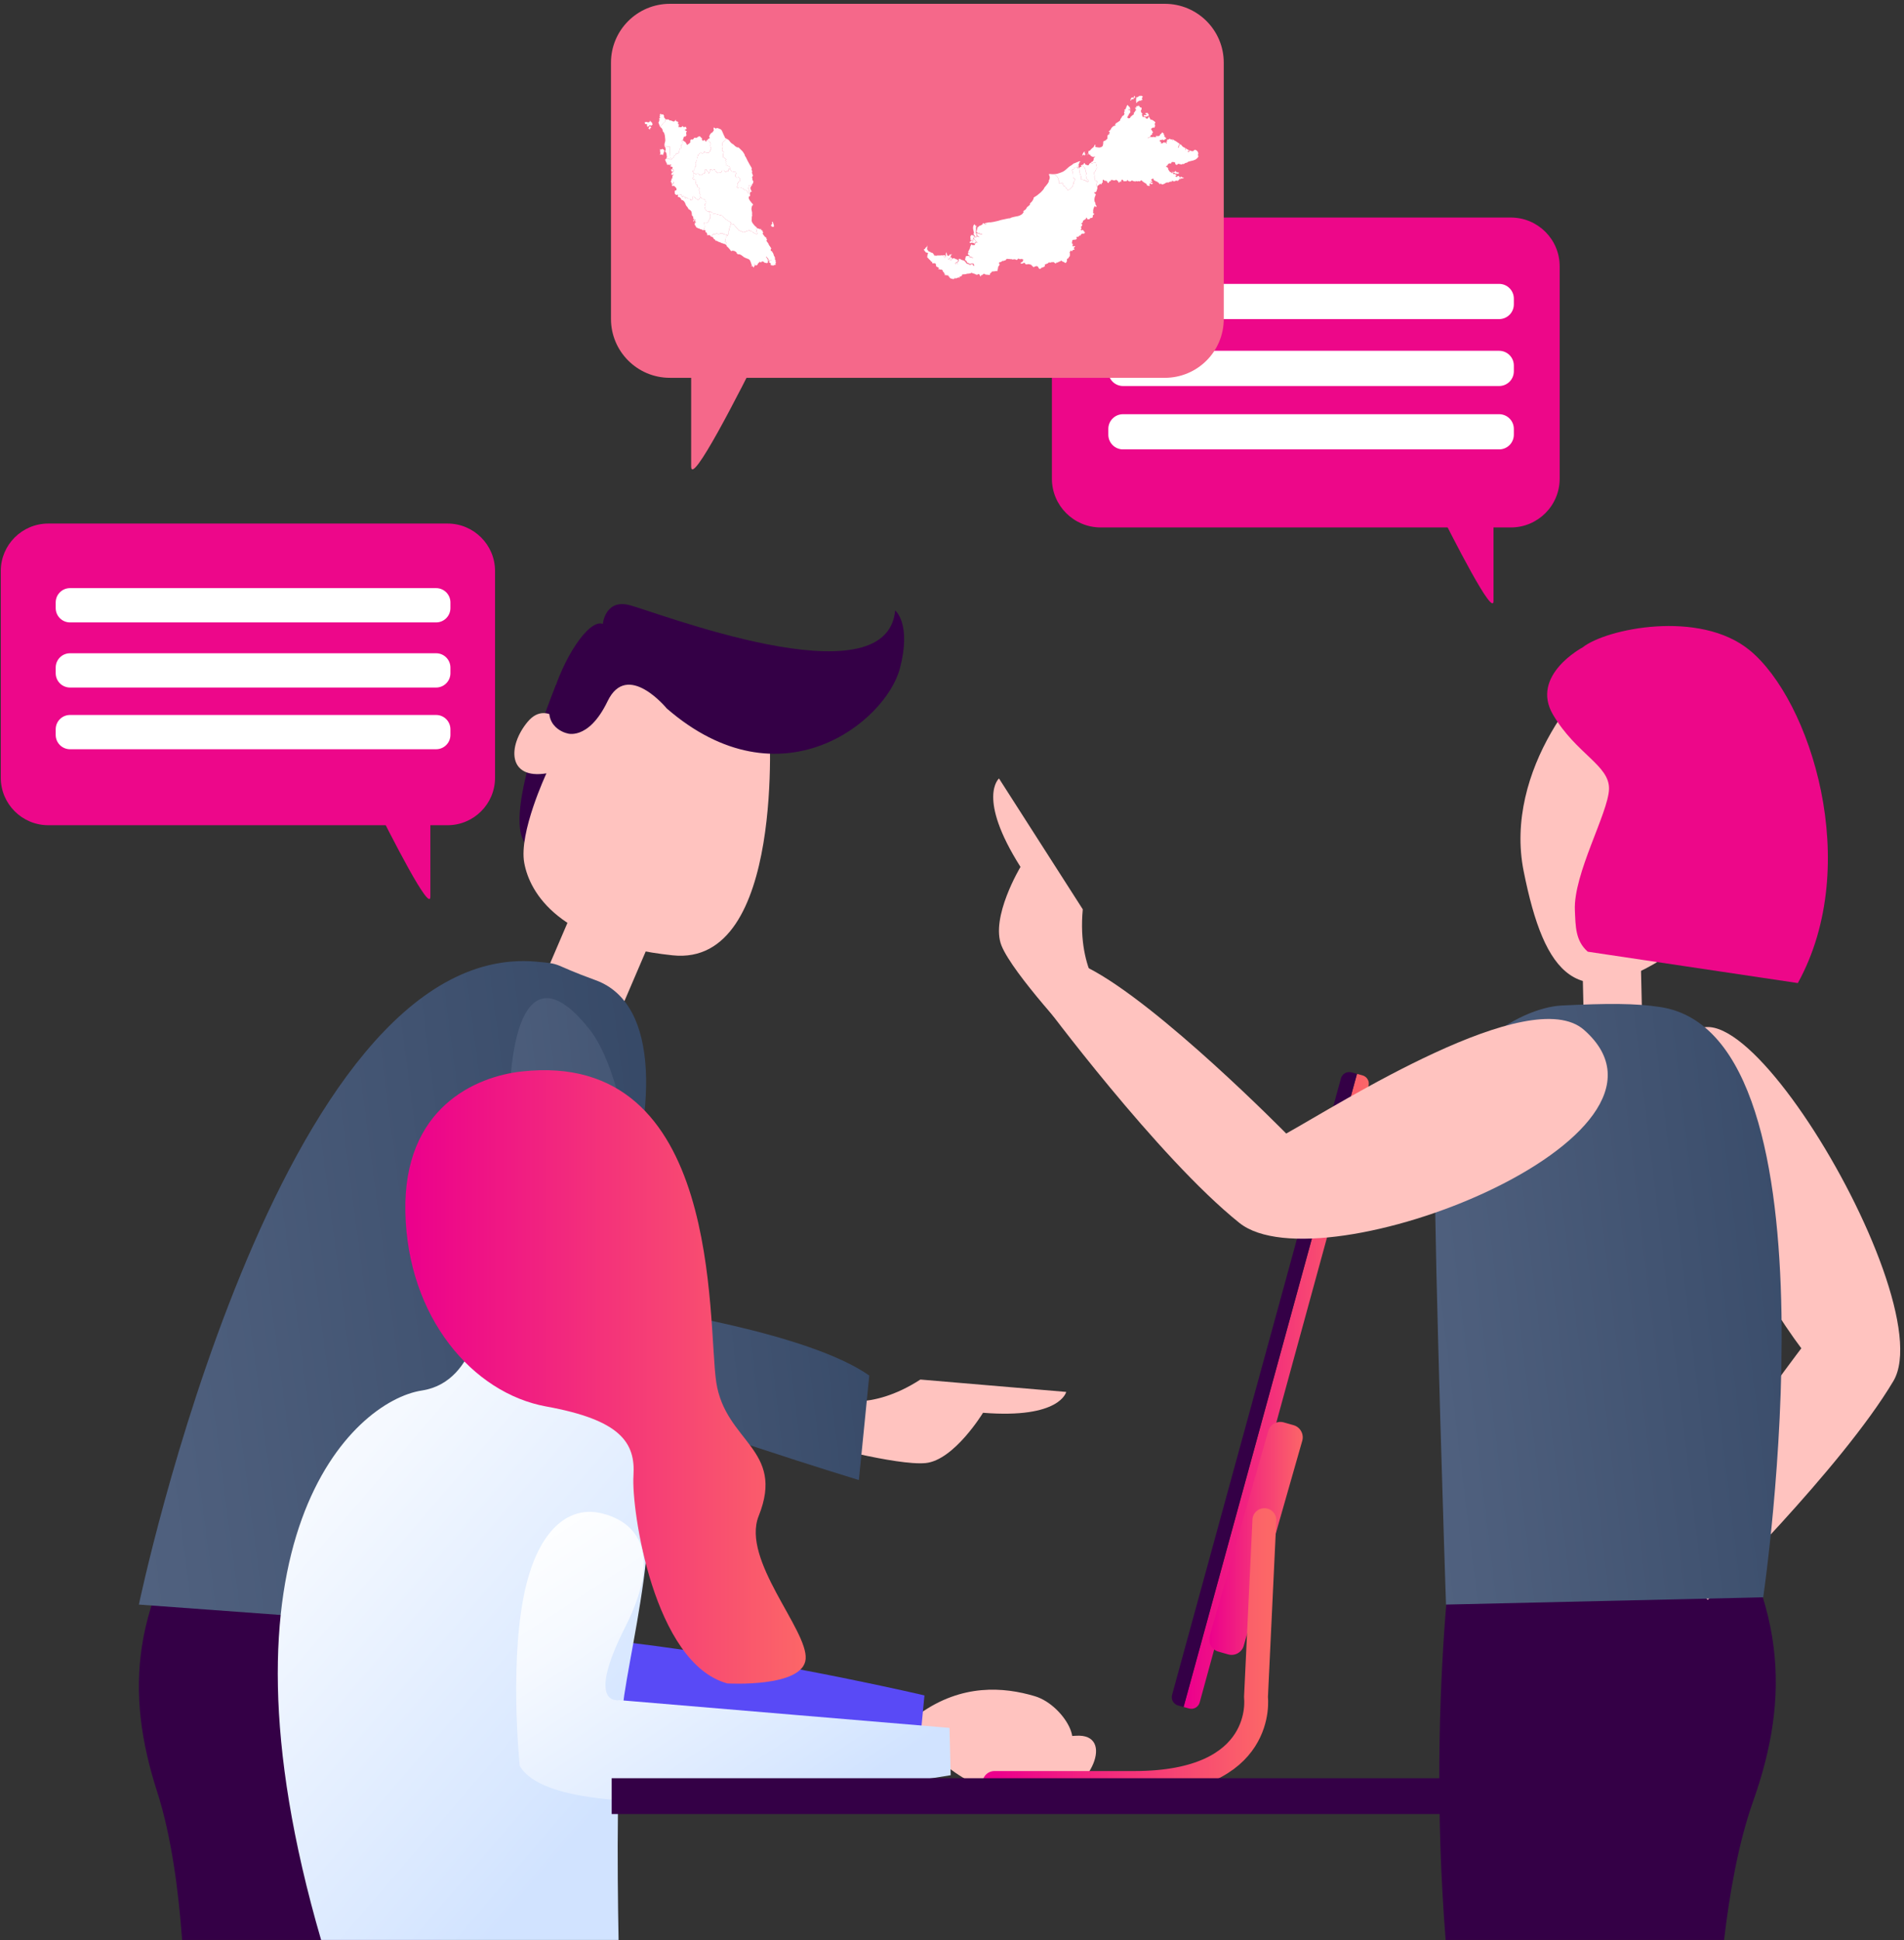 <svg xmlns="http://www.w3.org/2000/svg" width="319" height="325" viewBox="0 0 319 325">
  <rect x="0" y="0" width="319" height="325" fill="#333333" stroke="none"/>
  <defs>
    <linearGradient id="mi-landscape-landing-a" x1="-66.938%" x2="120.447%" y1="66.775%" y2="34.006%">
      <stop offset="0%" stop-color="#596A87"/>
      <stop offset="35.97%" stop-color="#4F607E"/>
      <stop offset="97.63%" stop-color="#334664"/>
      <stop offset="100%" stop-color="#324563"/>
    </linearGradient>
    <linearGradient id="mi-landscape-landing-b" x1="5.696%" x2="77.456%" y1="1.67%" y2="84.547%">
      <stop offset="0%" stop-color="#FFF"/>
      <stop offset="31.7%" stop-color="#F5F9FF"/>
      <stop offset="86.01%" stop-color="#D9E8FF"/>
      <stop offset="100%" stop-color="#D1E3FF"/>
    </linearGradient>
    <linearGradient id="mi-landscape-landing-c" x1="1.301%" y1="50%" y2="50%">
      <stop offset="0%" stop-color="#EC008C"/>
      <stop offset="100%" stop-color="#FC6767"/>
    </linearGradient>
  </defs>
  <g fill="none" fill-rule="evenodd">
    <path fill="#ED0789" d="M176.238,80.193 C176.238,84.704 179.9,88.361 184.418,88.361 L253.13,88.361 C257.648,88.361 261.311,84.704 261.311,80.193 L261.311,44.612 C261.311,40.101 257.648,36.443 253.13,36.443 L184.418,36.443 C179.9,36.443 176.238,40.101 176.238,44.612 L176.238,80.193 Z"/>
    <path fill="#ED0789" d="M250.225,83.343 C250.223,88.479 250.218,97.788 250.227,100.654 C250.236,103.529 243.738,90.845 240.016,83.343 L250.225,83.343 Z"/>
    <path fill="#FFF" d="M185.69 50.995C185.69 52.355 186.794 53.458 188.156 53.458L251.165 53.458C252.527 53.458 253.631 52.355 253.631 50.995L253.631 50.02C253.631 48.66 252.527 47.558 251.165 47.558L188.156 47.558C186.794 47.558 185.69 48.66 185.69 50.02L185.69 50.995zM185.69 62.205C185.69 63.565 186.794 64.668 188.156 64.668L251.165 64.668C252.527 64.668 253.631 63.565 253.631 62.205L253.631 61.23C253.631 59.87 252.527 58.767 251.165 58.767L188.156 58.767C186.794 58.767 185.69 59.87 185.69 61.23L185.69 62.205zM185.69 72.825C185.69 74.185 186.794 75.287 188.156 75.287L251.165 75.287C252.527 75.287 253.631 74.185 253.631 72.825L253.631 71.85C253.631 70.49 252.527 69.387 251.165 69.387L188.156 69.387C186.794 69.387 185.69 70.49 185.69 71.85L185.69 72.825z"/>
    <polygon fill="#6000FF" points="147.243 202.323 153.216 191.991 141.27 191.991 147.243 202.323 153.216 191.991 141.27 191.991"/>
    <path fill="#340046" d="M30.512 324.986L73.98 324.986C78.621 284.003 73.923 251.703 73.923 251.703L35.789 249.747C21.764 268.282 20.978 283.578 26.333 300.172 28.747 307.652 29.934 316.985 30.512 324.986M93.153 114.727C93.153 114.727 83.345 138.393 88.57 141.776L93.607 127.776 93.153 114.727z"/>
    <polygon fill="#FFC3BF" points="103.318 170.744 90.502 165.267 97.842 148.139 110.658 153.616"/>
    <path fill="#FFC3BF" d="M91.55,129.556 C91.55,129.556 86.897,139.476 87.834,144.557 C88.768,149.639 93.683,158.016 112.684,160.04 C131.685,162.064 128.868,120.983 128.868,120.983 L103.035,111.127 L95.619,122.608 C95.619,122.608 91.798,116.849 88.407,120.917 C85.017,124.984 85.062,130.617 91.55,129.556"/>
    <path fill="#340046" d="M92.22,117.688 C94.215,110.197 98.74,103.605 100.997,104.526 C100.997,104.526 101.368,100.466 105.246,101.318 C109.123,102.168 148.531,117.782 149.98,102.264 C149.98,102.264 152.748,104.442 150.775,111.965 C148.439,120.875 130.794,135.227 111.708,118.683 C111.708,118.683 105.096,110.61 101.804,117.457 C98.512,124.305 94.804,122.793 95.029,122.847 C95.647,122.995 90.988,122.314 92.22,117.688"/>
    <path fill="url(#mi-landscape-landing-a)" d="M99.805,164.214 C110.742,168.189 109.963,186.805 103.696,204.417 C97.43,222.031 83.159,273.193 83.159,273.193 L23.268,268.808 C23.268,268.808 46.527,157.322 89.818,161.099 C94.493,161.506 92.106,161.415 99.805,164.214"/>
    <path fill="#FFC3BF" d="M139.697,234.316 C139.697,234.316 145.729,236.605 154.201,231.107 L178.634,233.181 C178.634,233.181 177.656,237.712 164.698,236.674 C164.698,236.674 159.871,244.616 155.086,245.098 C150.301,245.58 136.103,241.71 136.103,241.71 L139.697,234.316 Z"/>
    <path fill="url(#mi-landscape-landing-a)" d="M98.792,172.475 C105.817,181.374 108.173,209.511 107.944,219.204 C107.944,219.204 135.351,223.189 145.642,230.434 L143.9,247.945 C143.9,247.945 114.04,238.865 98.908,232.293 C83.775,225.719 78.171,146.354 98.792,172.475"/>
    <path fill="#FFC3BF" d="M153.435,290.887 C153.435,290.887 165.771,299.303 167.272,297.56 C168.858,295.715 163.558,292.75 163.558,292.75 C163.558,292.75 169.44,292.127 176.215,293.172 C182.993,294.216 178.613,285.704 173.352,284.146 C168.164,282.606 161.169,282.037 154.074,287.095 L153.435,290.887 Z"/>
    <path fill="#594AF6" d="M81.538,290.072 L153.918,294.078 L154.885,284.024 C154.885,284.024 66.086,263.058 61.098,280.671 C68.586,281.94 75.77,285.106 81.538,290.072"/>
    <path fill="url(#mi-landscape-landing-b)" d="M103.637,324.986 C103.412,313.136 103.26,292.84 104.59,283.961 C106.525,271.033 114.167,241.761 102.104,236.875 C90.392,232.131 93.955,221.882 93.955,221.882 L80.82,217.925 C80.82,217.925 80.349,231.461 70.68,232.945 C59.088,234.725 34.257,257.919 53.799,324.986 L103.637,324.986 Z"/>
    <path fill="url(#mi-landscape-landing-c)" d="M121.868,282.019 C121.868,282.019 134.607,282.767 134.982,277.904 C135.356,273.039 124.165,261.318 127.114,253.957 C131.61,242.732 121.493,241.61 119.995,231.507 C118.496,221.405 121.118,175.758 87.398,179.499 C79.793,180.342 67.54,185.486 67.915,203.071 C68.29,220.656 79.156,233.377 91.52,235.622 C103.884,237.868 106.507,241.61 106.132,247.223 C105.757,252.835 109.503,278.651 121.868,282.019"/>
    <path fill="#FFC3BF" d="M157.314,291.246 C157.314,291.246 170.284,283.841 171.64,285.698 C173.075,287.663 167.554,290.196 167.554,290.196 C167.554,290.196 173.366,291.285 180.205,290.784 C187.043,290.284 182.526,300.379 176.497,300.782 C170.626,301.174 164.179,300.846 157.648,295.077 L157.314,291.246 Z"/>
    <path fill="url(#mi-landscape-landing-b)" d="M87.076,295.809 C87.076,295.809 85.163,277.217 88.23,265.258 C90.699,255.631 95.7,252.332 100.704,253.497 C105.707,254.663 111.611,259.025 104.776,272.516 C97.939,286.009 103.73,284.811 103.73,284.811 L159.082,289.464 L159.283,297.392 C159.283,297.392 94.187,308.409 87.076,295.809"/>
    <path fill="url(#mi-landscape-landing-c)" d="M228.279,180.153 L227.354,179.901 L198.302,285.961 L199.227,286.214 C199.99,286.423 200.784,285.97 200.994,285.208 L229.285,181.917 C229.494,181.156 229.041,180.361 228.279,180.153"/>
    <path fill="#340046" d="M226.429,179.648 L227.353,179.9 L198.303,285.962 L197.378,285.71 C196.615,285.5 196.162,284.708 196.37,283.945 L224.663,180.653 C224.872,179.893 225.667,179.44 226.429,179.648"/>
    <path fill="url(#mi-landscape-landing-c)" d="M205.766,277.152 L204.127,276.684 C203.01,276.366 202.356,275.193 202.675,274.076 L212.48,239.738 C212.799,238.622 213.974,237.97 215.092,238.288 L216.73,238.754 C217.848,239.073 218.501,240.246 218.183,241.363 L208.378,275.7 C208.059,276.817 206.884,277.47 205.766,277.152"/>
    <path stroke="url(#mi-landscape-landing-c)" stroke-linecap="round" stroke-linejoin="round" stroke-width="4" d="M211.837,254.663 L210.429,284.336 C210.429,284.336 212.316,298.694 190.031,298.694 L166.609,298.694"/>
    <g transform="translate(102.037 300.33)">
      <path fill="#340046" d="M0.445,0.566 L178.054,0.566"/>
      <path stroke="#340046" stroke-width="6" d="M0.445,0.566 L178.054,0.566"/>
    </g>
    <polygon fill="#FFC3BF" points="265.056 158.311 265.383 172.526 275.162 172.302 274.814 157.111"/>
    <path fill="#340046" d="M288.856,324.986 C289.76,317.25 291.249,308.741 293.712,301.79 C299.9,284.328 299.528,268.055 285.19,247.945 L244.625,248.875 C244.625,248.875 238.809,282.142 242.204,324.986 L288.856,324.986 Z"/>
    <path fill="#FFC3BF" d="M281.276,181.39 C280.777,193.034 295.766,217.923 301.798,225.873 C301.798,225.873 283.886,249.198 279.668,261.426 L286.119,268.019 C286.119,268.019 308.557,245.937 317.221,231.361 C325.885,216.783 282.74,147.209 281.276,181.39"/>
    <path fill="url(#mi-landscape-landing-a)" d="M261.659,168.447 C254.715,168.782 240.375,176.569 240.364,193.899 C240.354,211.232 242.266,268.807 242.266,268.807 L295.411,267.59 C295.411,267.59 309.295,173.546 278.237,168.715 C273.938,168.046 269.246,168.082 261.659,168.447"/>
    <path fill="#FFC3BF" d="M265.382,172.526 C256.325,164.579 224.509,184.888 215.493,189.896 C215.493,189.896 194.199,168.219 182.286,162.136 L174.598,167.769 C174.598,167.769 193.962,193.893 207.635,204.856 C221.309,215.818 285.877,190.509 265.382,172.526"/>
    <path fill="#FFC3BF" d="M185.559 167.546C185.559 167.546 180.422 163.012 181.41 152.334L167.375 130.413C167.375 130.413 163.591 133.573 170.976 145.229 170.976 145.229 165.884 153.69 167.796 158.422 169.708 163.154 180.374 174.578 180.374 174.578L185.559 167.546zM271.419 110.19C265.507 112.928 251.891 129.05 255.276 145.943 258.776 163.422 264.256 170.121 279.812 159.812 295.369 149.504 299.603 127.473 293.586 116.368 287.566 105.263 280.968 105.768 271.419 110.19"/>
    <path fill="#ED0789" d="M269.577,132.179 C269.475,136.166 263.573,146.417 263.859,152.528 C263.982,155.16 263.933,157.609 266.019,159.432 L301.213,164.688 C312.162,144.853 303.299,117.256 293.131,108.925 C284.751,102.06 269.064,105.333 265.17,108.447 C265.17,108.447 256.316,113.129 260.198,119.732 C264.079,126.334 269.68,128.193 269.577,132.179"/>
    <path fill="#ED078A" d="M0.131,130.291 C0.131,134.683 3.696,138.243 8.093,138.243 L74.978,138.243 C79.375,138.243 82.94,134.683 82.94,130.291 L82.94,95.658 C82.94,91.267 79.375,87.707 74.978,87.707 L8.093,87.707 C3.696,87.707 0.131,91.267 0.131,95.658 L0.131,130.291 Z"/>
    <path fill="#ED078A" d="M72.103,133.358 C72.1,138.359 72.097,147.418 72.105,150.209 C72.113,153.007 65.788,140.661 62.165,133.358 L72.103,133.358 Z"/>
    <path fill="#FFF" d="M9.332 101.871C9.332 103.195 10.406 104.269 11.733 104.269L73.065 104.269C74.39 104.269 75.464 103.195 75.464 101.871L75.464 100.922C75.464 99.599 74.39 98.525 73.065 98.525L11.733 98.525C10.406 98.525 9.332 99.599 9.332 100.922L9.332 101.871zM9.332 112.782C9.332 114.106 10.406 115.18 11.733 115.18L73.065 115.18C74.39 115.18 75.464 114.106 75.464 112.782L75.464 111.834C75.464 110.51 74.39 109.437 73.065 109.437L11.733 109.437C10.406 109.437 9.332 110.51 9.332 111.834L9.332 112.782zM9.332 123.12C9.332 124.443 10.406 125.516 11.733 125.516L73.065 125.516C74.39 125.516 75.464 124.443 75.464 123.12L75.464 122.171C75.464 120.847 74.39 119.773 73.065 119.773L11.733 119.773C10.406 119.773 9.332 120.847 9.332 122.171L9.332 123.12z"/>
    <g transform="translate(102)">
      <path fill="#F5688A" d="M103.031,53.435 C103.031,58.88 98.611,63.294 93.16,63.294 L10.236,63.294 C4.784,63.294 0.365,58.88 0.365,53.435 L0.365,10.497 C0.365,5.052 4.784,0.639 10.236,0.639 L93.16,0.639 C98.611,0.639 103.031,5.052 103.031,10.497 L103.031,53.435 Z"/>
      <path fill="#F5688A" d="M13.801,57.237 C13.805,63.437 13.809,74.668 13.799,78.128 C13.788,81.599 21.63,66.29 26.122,57.237 L13.801,57.237 Z"/>
      <g fill="#FFF" fill-rule="nonzero" transform="translate(6 16)">
        <path d="M73.369 11.645L73.389 11.723 73.455 11.812 73.517 11.83 73.507 11.883 73.578 11.944 73.728 12.044 73.784 12.115 73.755 12.277 73.767 12.315 73.844 12.382 73.869 12.425 73.878 12.499 73.855 12.596 73.872 12.645 73.922 12.692 73.915 12.764 73.885 12.81 73.919 12.848 74.012 12.913 74.033 13.048 74.015 13.104 74.011 13.196 73.937 13.302 73.952 13.358 73.94 13.463 73.974 13.506 73.974 13.615 73.999 13.683 73.976 13.764 73.996 13.83 74.024 13.883 74.102 13.97 74.273 14.099 74.327 14.204 74.391 14.275 74.386 14.36 74.318 14.426 74.249 14.466 74.218 14.474 74.163 14.46 74.12 14.416 74.094 14.348 74.06 14.319 73.999 14.291 73.853 14.31 73.828 14.184 73.792 14.157 73.608 14.171 73.362 14.082 73.299 14.089 73.278 14.1 73.208 14.1 73.153 14.062 73.136 14.031 73.156 13.923 73.117 13.773 73.136 13.62 72.982 13.12 72.921 13.02 72.9 12.95 72.896 12.849 72.878 12.807 72.869 12.698 72.833 12.623 72.835 12.571 72.85 12.492 72.805 12.343 72.868 12.179 72.866 12.159 72.815 12.129 72.806 12.084 72.815 12.072 72.876 12.087 72.882 12.142 72.925 12.188 72.907 12.131 72.919 12.018 72.949 11.99 73.073 11.94 73.178 11.916 73.197 11.863 73.182 11.83 73.13 11.804 73.11 11.769 73.108 11.711 73.197 11.652 73.369 11.645zM72.9 11.031L72.93 11.046 73.052 11.041 72.942 11.12 72.916 11.216 72.856 11.198 72.789 11.207 72.801 11.311 72.845 11.358 72.83 11.383 72.75 11.447 72.703 11.532 72.704 11.584 72.726 11.596 72.74 11.634 72.734 11.675 72.644 11.721 72.499 11.995 72.437 12.028 72.179 12.065 72.031 12.104 71.97 12.143 71.898 12.324 71.847 12.368 71.712 12.381 71.671 12.394 71.643 12.423 71.623 12.513 71.626 12.6 71.73 12.772 71.748 12.891 71.796 13.329 71.788 13.501 71.815 13.804 71.848 13.866 71.899 13.896 72.055 13.931 72.084 13.95 72.077 14.181 71.954 14.428 71.795 14.609 71.786 14.682 71.796 14.711 71.836 14.708 71.949 14.6 71.963 14.609 71.912 14.757 71.735 15.017 71.676 15.071 71.66 15.133 71.669 15.151 71.772 15.138 71.762 15.169 71.735 15.21 71.581 15.32 71.503 15.448 71.423 15.55 71.314 15.653 71.097 15.781 70.905 15.841 70.828 15.822 70.834 15.79 70.914 15.701 70.899 15.653 70.745 15.627 70.631 15.556 70.527 15.389 70.493 15.296 70.419 15.22 70.251 15.201 70.138 15.013 70.059 14.844 70.038 14.754 70.031 14.635 70.002 14.598 69.963 14.587 69.926 14.598 69.872 14.674 69.836 14.687 69.672 14.635 69.64 14.642 69.587 14.684 69.541 14.697 69.422 14.668 69.388 14.642 69.382 14.488 69.441 14.281 69.427 14.257 69.341 14.19 69.33 14.164 69.345 13.975 69.135 13.611 69.008 13.445 68.914 13.384 68.869 13.371 68.813 13.39 68.702 13.245 68.628 13.205 68.492 13.172 68.831 13.158 69.094 13.116 69.498 12.992 69.975 12.811 70.124 12.736 70.297 12.632 70.496 12.482 71.138 11.92 71.615 11.61 71.916 11.36 71.94 11.374 71.979 11.367 72.768 11.042 72.894 11.004 72.9 11.031zM17.895 28.644L17.88 28.632 17.875 28.6 17.888 28.487 17.969 28.54 17.967 28.61 17.895 28.644zM13.504 24.842L13.616 24.817 13.691 24.773 13.696 24.663 13.687 24.625 13.63 24.571 13.454 24.509 13.439 24.447 13.445 24.414 13.51 24.371 13.533 24.335 13.533 24.138 13.562 24.087 13.631 23.714 13.734 23.624 13.746 23.552 13.954 23.471 13.968 23.407 13.975 23.281 13.999 23.245 14.077 23.189 14.088 23.146 14.061 23.041 14.099 22.954 14.072 22.841 14.077 22.733 14.119 22.664 14.125 22.614 14.206 22.573 14.218 22.539 14.168 22.453 14.157 22.396 14.487 21.471 14.925 21.6 15.748 22.567 16.587 22.933 16.622 22.933 17.224 22.685 17.511 22.618 17.593 22.614 17.879 22.773 18.043 22.8 18.16 22.943 18.673 23.203 18.742 23.217 18.783 23.185 18.818 23.214 18.845 23.211 18.901 23.123 18.866 23.089 18.866 23.026 18.826 22.964 18.829 22.895 18.811 22.883 18.722 22.907 18.69 22.881 18.707 22.769 18.783 22.738 18.812 22.742 18.799 22.691 18.754 22.721 18.736 22.715 18.729 22.672 18.762 22.635 18.829 22.625 18.795 22.594 18.806 22.551 18.833 22.533 18.809 22.485 18.809 22.45 18.824 22.434 18.795 22.407 18.791 22.342 18.768 22.419 18.717 22.416 18.692 22.379 18.685 22.303 18.712 22.269 18.76 22.256 18.837 22.282 18.871 22.281 18.88 22.238 18.911 22.262 18.983 22.276 19.024 22.263 19.058 22.268 19.201 22.342 19.383 22.399 19.435 22.378 19.439 22.325 19.478 22.312 19.517 22.365 19.485 22.438 19.497 22.473 19.712 22.634 19.74 22.645 19.763 22.612 19.794 22.631 19.794 22.649 19.754 22.676 19.787 22.833 19.828 22.916 19.897 22.989 19.884 23.008 19.779 23.034 19.763 23.068 19.869 23.324 19.935 23.351 19.995 23.459 20.207 23.724 20.322 23.754 20.35 23.808 20.441 23.918 20.393 23.958 20.402 23.987 20.464 24.092 20.534 24.162 20.54 24.205 20.488 24.188 20.432 24.222 20.419 24.343 20.438 24.396 20.712 24.765 20.843 25.057 21.168 25.523 21.209 25.669 21.241 25.72 21.239 25.752 21.228 25.753 21.199 25.727 21.187 25.686 21.154 25.675 21.124 25.806 21.124 25.895 21.145 25.962 21.183 26.024 21.254 26.098 21.294 26.111 21.34 26.099 21.34 26.055 21.391 26.098 21.376 26.189 21.423 26.271 21.517 26.389 21.572 26.527 21.576 26.607 21.671 26.731 21.641 26.774 21.644 26.81 21.725 26.932 21.8 27.007 21.807 27.033 21.779 27.066 21.786 27.104 21.877 27.212 21.826 27.259 21.84 27.327 21.828 27.43 21.874 27.51 21.966 27.625 21.976 27.685 21.923 27.714 21.918 27.772 21.948 27.861 22.02 27.978 22.019 28.009 21.943 28.05 21.934 28.073 21.927 28.17 21.97 28.342 21.935 28.371 21.847 28.398 21.815 28.35 21.785 28.349 21.693 28.437 21.656 28.435 21.594 28.49 21.526 28.457 21.471 28.447 21.407 28.478 21.37 28.452 21.277 28.478 21.241 28.416 21.13 28.369 21.05 28.356 21.065 28.312 21.118 28.267 21.219 28.142 21.204 28.137 21.135 28.178 21.076 28.096 20.824 27.913 20.92 27.785 20.889 27.718 20.959 27.659 21.086 27.659 21.253 27.543 21.271 27.483 21.173 27.564 21.062 27.633 21.019 27.632 20.96 27.604 20.878 27.653 20.846 27.714 20.842 27.75 20.822 27.753 20.767 27.574 20.788 27.488 20.772 27.447 20.725 27.371 20.59 27.254 20.541 27.194 20.499 27.05 20.364 26.992 20.306 27.007 20.369 27.051 20.471 27.154 20.46 27.212 20.489 27.308 20.502 27.328 20.625 27.409 20.704 27.588 20.699 27.618 20.65 27.676 20.677 27.884 20.659 27.973 20.573 28.049 20.441 28.077 20.269 28.03 20.152 28.034 20.081 27.998 20.03 27.942 20.012 27.886 19.761 27.799 19.659 27.804 19.529 27.94 19.494 27.951 19.38 27.921 19.337 27.882 19.302 27.821 19.267 27.83 19.287 27.895 19.123 28.009 18.977 28.173 18.959 28.259 18.917 28.329 18.768 28.457 18.66 28.463 18.493 28.417 18.449 28.272 18.46 28.176 18.436 28.164 18.415 28.185 18.43 28.404 18.487 28.51 18.387 28.58 18.337 28.648 18.319 28.769 18.329 28.832 18.306 28.839 18.076 28.604 18.018 28.575 17.896 28.288 17.805 27.983 17.668 27.658 17.605 27.559 17.543 27.501 17.419 27.411 16.9 27.207 16.717 27.117 16.582 27.04 16.455 26.929 16.188 26.734 16.03 26.656 15.922 26.61 15.823 26.59 15.624 26.6 15.365 26.353 15.408 26.31 15.411 26.268 15.088 26.069 14.953 26.025 14.824 26.004 14.638 26.007 14.547 26.072 14.523 26.07 14.436 26.004 14.27 25.775 14.081 25.551 13.76 25.243 13.727 25.101 13.673 25.035 13.487 24.907 13.4 24.869 13.482 24.85 13.504 24.842zM21.433 21.148L21.478 21.168 21.471 21.199 21.508 21.241 21.545 21.421 21.579 21.476 21.607 21.569 21.644 21.598 21.637 21.622 21.61 21.611 21.594 21.635 21.602 21.689 21.688 21.751 21.678 21.815 21.649 21.861 21.665 21.906 21.648 21.979 21.635 21.986 21.484 21.987 21.416 22.007 21.38 21.999 21.333 21.973 21.2 21.85 21.209 21.79 21.185 21.684 21.265 21.588 21.383 21.509 21.405 21.469 21.381 21.382 21.332 21.341 21.33 21.292 21.36 21.241 21.368 21.165 21.433 21.148zM.923 5.47L.936 5.508.926 5.544.882 5.643.861 5.656.861 5.722.848 5.726.812 5.674.79 5.6.775 5.603.747 5.651.721 5.64.734 5.594.696 5.548.656 5.534.652 5.479.631 5.459.669 5.406.727 5.366.762 5.281.773 5.207.865 5.172.906 5.14.905 5.12.944 5.092.97 5.094.975 5.185.901 5.223.895 5.271.906 5.302.915 5.312.944 5.247.998 5.217 1.071 5.293 1.073 5.322 1.051 5.355 1.09 5.36 1.089 5.385 1.056 5.473 1.038 5.487 1.023 5.425.934 5.437.915 5.459.923 5.47zM.953 4.252L1.036 4.306 1.057 4.354 1.039 4.376 1.045 4.421 1.226 4.529 1.251 4.588 1.257 4.642 1.298 4.62 1.308 4.633 1.312 4.667 1.284 4.733 1.258 4.76 1.267 4.783 1.323 4.841 1.308 4.937 1.257 4.943 1.165 4.983 1.168 5.018 1.155 5.032 1.089 5.06 1.091 5.084 1.071 5.087 1.032 5.078 1.014 5.046 1.035 5.025 1.005 4.97.97 4.952.854 4.969.799 4.995.798 5.031.779 5.063.652 5.171.627 5.153.584 5.15.551 5.17.556 5.203.544 5.218.479 5.267.448 5.266.437 5.251.456 5.204.447 5.152.374 5.024.416 4.95.405 4.848.367 4.781.279 4.808.231 4.788.21 4.755.105 4.786.086 4.776.059 4.737.034 4.627.05 4.578.032 4.43.072 4.419.154 4.473.186 4.465.207 4.425.256 4.443.334 4.423.435 4.452.463 4.447.447 4.508.46 4.527.482 4.531.497 4.477.522 4.471.674 4.495.747 4.48.845 4.338.892 4.354.923 4.33.997 4.385.97 4.312.871 4.293.868 4.276.901 4.232.953 4.252zM3.547 3.977L3.753 4.031 3.891 3.976 3.945 4.027 4.043 4.006 4.069 4.022 4.11 4.121 4.22 4.187 4.321 4.197 4.335 4.17 4.382 4.147 4.44 4.206 4.601 4.263 4.734 4.326 4.859 4.357 4.958 4.345 5.076 4.263 5.098 4.21 5.19 4.08 5.204 4.08 5.242 4.104 5.239 4.182 5.254 4.269 5.284 4.318 5.425 4.339 5.558 4.389 5.619 4.457 5.629 4.5 5.608 4.605 5.612 4.804 5.65 4.85 5.704 4.802 5.732 4.816 5.742 5.013 5.683 5.079 5.675 5.124 5.763 5.338 5.796 5.355 5.827 5.338 5.858 5.267 5.882 5.251 6.004 5.329 6.074 5.299 6.17 5.307 6.204 5.28 6.317 5.13 6.347 5.119 6.396 5.145 6.444 5.217 6.508 5.275 6.544 5.289 6.893 5.254 6.973 5.297 6.981 5.312 6.95 5.363 7.051 5.566 7.015 5.613 6.962 5.641 6.811 5.684 6.788 5.739 6.73 5.816 6.894 5.878 7.077 6.007 7.083 6.033 7.072 6.052 7.022 6.084 6.997 6.161 6.952 6.199 6.937 6.23 6.983 6.307 6.955 6.495 7.052 6.593 6.916 6.752 6.866 6.845 6.873 6.879 6.857 6.912 6.809 6.879 6.718 6.888 6.624 6.879 6.573 6.903 6.59 6.957 6.497 7.089 6.496 7.219 6.511 7.285 6.451 7.351 6.394 7.389 6.389 7.431 6.406 7.479 6.41 7.5 6.386 7.566 6.347 7.569 6.251 7.546 6.235 7.549 6.222 7.574 6.229 7.697 6.282 7.761 6.344 7.797 6.366 7.828 6.371 7.863 6.325 7.992 6.327 8.079 6.312 8.139 6.264 8.156 6.217 8.146 6.189 8.25 6.121 8.302 6.113 8.326 6.116 8.389 6.169 8.452 6.175 8.563 6.197 8.603 6.197 8.635 6.088 8.866 6.018 8.899 5.937 8.879 5.901 8.905 5.874 8.953 5.842 9.049 5.838 9.188 5.78 9.284 5.793 9.362 5.744 9.579 5.685 9.61 5.577 9.721 5.52 9.716 5.442 9.741 5.38 9.727 5.251 9.757 5.242 9.804 5.21 9.848 5.212 9.963 5.169 10.007 5.112 10.021 5.062 10.05 5.041 10.057 5.004 10.046 4.992 10.055 4.98 10.116 4.895 10.242 4.922 10.283 4.889 10.362 4.864 10.378 4.804 10.379 4.759 10.421 4.713 10.426 4.637 10.606 4.613 10.621 4.51 10.632 4.443 10.75 4.384 10.81 4.355 10.811 4.303 10.766 4.24 10.788 4.155 10.754 4.141 10.713 4.173 10.673 4.17 10.653 4.134 10.621 4.086 10.638 4.066 10.588 4.107 10.527 4.218 10.541 4.306 10.572 4.327 10.55 4.254 9.953 4.251 9.811 4.212 9.479 4.219 9.368 4.21 9.293 4.23 8.952 4.225 8.58 4.191 8.55 4.118 8.535 4.038 8.575 3.998 8.581 3.936 8.574 3.847 8.537 3.713 8.544 3.575 8.465 3.499 8.459 3.45 8.489 3.369 8.487 3.341 8.476 3.329 8.453 3.34 8.274 3.324 8.092 3.397 7.962 3.378 7.867 3.437 7.734 3.463 7.559 3.454 7.305 3.397 6.764 3.363 6.59 3.268 6.275 3.198 6.163 3.098 6.076 3.068 6.031 3.012 5.766 2.93 5.588 2.788 5.401 2.642 5.307 2.65 5.286 2.674 5.181 2.713 5.112 2.897 4.916 2.944 4.842 3.054 4.74 3.159 4.567 3.366 4.418 3.45 4.315 3.46 4.288 3.48 3.947 3.547 3.977z"/>
        <polygon points="11.625 5.351 11.861 5.511 12.001 5.547 12.023 5.521 12.013 5.477 12.179 5.429 12.223 5.439 12.266 5.53 12.288 5.515 12.305 5.47 12.585 5.604 12.716 5.645 12.823 5.718 12.959 5.914 13.312 6.723 13.397 6.881 13.465 6.977 13.434 7.007 13.444 7.069 13.561 7.164 13.604 7.142 13.72 7.232 13.72 7.232 13.622 7.359 13.514 7.448 13.419 7.578 13.251 7.709 13.164 7.818 12.996 7.968 13.001 8.102 13.057 8.299 13.065 8.468 13.111 8.609 13.094 8.671 13.039 8.755 13.035 8.803 13.035 8.963 13.07 9.04 13.077 9.173 13 9.22 12.996 9.25 13.016 9.279 13.165 9.376 13.212 9.449 13.26 9.47 13.274 9.491 13.23 9.571 13.221 9.659 13.172 9.75 13.161 9.799 13.148 10.076 13.175 10.212 13.143 10.378 13.23 10.391 13.474 10.512 13.518 10.572 13.612 10.629 13.67 10.748 13.654 10.791 13.589 10.814 13.554 10.873 13.563 10.916 13.62 10.986 13.643 11.093 13.579 11.234 13.634 11.427 13.636 11.474 13.616 11.539 13.618 11.68 13.638 11.703 13.672 11.711 13.741 11.69 13.821 11.695 13.916 11.75 13.971 11.805 14.042 11.812 14.246 11.938 14.257 11.961 14.249 12.069 14.282 12.12 14.334 12.273 14.322 12.313 14.286 12.356 14.286 12.356 14.242 12.357 14.099 12.281 14.055 12.296 14.017 12.343 14.01 12.394 14.06 12.657 14.009 12.676 13.921 12.667 13.891 12.662 13.835 12.617 13.784 12.619 13.692 12.745 13.627 12.801 13.591 12.807 13.561 12.795 13.483 12.737 13.391 12.63 13.344 12.595 13.282 12.579 13.094 12.572 12.936 12.605 12.921 12.637 12.941 12.744 12.775 12.939 12.712 12.952 12.621 12.915 12.543 12.859 12.343 12.859 12.317 12.874 12.29 12.985 12.254 12.989 12.2 12.976 12.093 12.869 12.016 12.821 11.989 12.721 11.948 12.654 11.805 12.555 11.789 12.432 11.729 12.365 11.695 12.362 11.636 12.381 11.468 12.462 11.415 12.502 11.345 12.45 11.277 12.484 11.246 12.467 11.205 12.409 11.19 12.354 11.158 12.371 11.134 12.439 11.088 12.425 11.047 12.364 11.02 12.35 10.983 12.378 10.952 12.427 10.971 12.595 10.927 12.785 10.843 12.868 10.786 13.047 10.757 13.055 10.71 13.019 10.694 12.987 10.701 12.895 10.678 12.785 10.626 12.745 10.506 12.718 10.487 12.704 10.441 12.556 10.419 12.539 10.371 12.542 10.334 12.501 10.356 12.428 10.336 12.382 10.291 12.355 10.174 12.356 10.135 12.394 10.117 12.452 10.117 12.508 10.144 12.596 10.113 12.719 10.129 12.822 10.077 12.987 10.015 13.049 9.933 13.012 9.908 13.013 9.862 13.093 9.743 13.127 9.664 13.17 9.616 13.278 9.562 13.316 9.513 13.319 9.438 13.355 9.328 13.303 9.271 13.342 9.234 13.323 9.183 13.256 9.097 13.234 8.972 13.084 8.917 13.069 8.803 13.083 8.762 13.115 8.7 13.21 8.651 13.232 8.543 13.171 8.385 13.046 8.274 13.068 8.274 13.068 8.207 12.987 8.113 12.82 8.07 12.766 8.048 12.719 8.047 12.656 8.084 12.599 8.178 12.618 8.263 12.599 8.276 12.565 8.229 12.389 8.25 12.365 8.334 12.336 8.406 12.147 8.411 12.125 8.377 12.022 8.386 11.97 8.428 11.925 8.581 11.886 8.534 11.843 8.544 11.808 8.592 11.762 8.611 11.698 8.587 11.564 8.589 11.465 8.489 11.375 8.485 11.325 8.589 11.223 8.595 11.193 8.58 11.157 8.631 11.091 8.665 10.924 8.755 10.835 8.742 10.742 8.767 10.622 8.756 10.551 8.776 10.497 8.775 10.432 8.804 10.366 8.882 10.271 8.872 10.179 8.945 10.078 8.923 9.995 8.929 9.957 8.947 9.945 9.013 9.955 9.076 9.887 9.146 9.859 9.167 9.732 9.189 9.698 9.253 9.652 9.276 9.531 9.3 9.506 9.369 9.528 9.465 9.634 9.676 9.693 9.728 9.691 9.789 9.665 9.826 9.627 9.921 9.605 10.004 9.482 10.004 9.435 9.97 9.378 9.965 9.329 9.994 9.365 10.234 9.552 10.421 9.556 10.643 9.585 10.742 9.58 10.797 9.539 11.012 9.303 11.021 9.268 10.996 9.158 10.999 9.111 11.041 9.075 11.095 9.065 11.154 8.979 11.157 8.957 11.128 8.894 11.169 8.71 11.095 8.682 11.03 8.685 11.019 8.66 11.055 8.501 11.052 8.443 11.02 8.395 10.939 8.349 10.966 8.277 11.04 8.253 11.057 8.163 11.086 8.126 11.081 8.091 11.016 8.009 10.997 7.955 10.997 7.922 11.041 7.88 11.053 7.836 11.02 7.817 10.982 7.848 10.948 7.85 10.907 7.773 10.843 7.755 10.826 7.695 10.705 7.621 10.685 7.584 10.663 7.463 10.607 7.383 10.607 7.383 10.599 7.338 10.629 7.264 10.692 7.235 10.787 7.236 10.901 7.123 10.906 7.076 10.861 6.946 10.812 6.918 10.807 6.885 10.845 6.8 10.845 6.735 10.882 6.737 10.909 6.714 10.906 6.585 10.922 6.557 11.047 6.466 11.044 6.403 11.121 6.317 11.255 6.239 11.385 6.133 11.434 6.114 11.471 6.006 11.545 5.921 11.571 5.847 11.619 5.798 11.551 5.681 11.545 5.588 11.56 5.426 11.625 5.351"/>
        <polygon points="11.045 23.602 11.171 23.547 11.216 23.476 11.324 23.391 11.333 23.347 11.421 23.365 11.468 23.267 11.533 23.22 11.701 23.236 11.718 23.218 11.883 23.214 11.994 23.049 12.065 23.069 12.224 23.174 12.333 23.204 12.509 23.198 12.779 23.092 12.887 23.076 13.066 23.118 13.139 23.159 13.196 23.22 13.247 23.241 13.552 23.313 13.844 23.42 13.972 23.409 13.972 23.409 13.958 23.473 13.749 23.554 13.737 23.627 13.634 23.716 13.565 24.09 13.536 24.14 13.536 24.337 13.514 24.374 13.448 24.416 13.442 24.449 13.458 24.511 13.633 24.573 13.691 24.628 13.7 24.665 13.694 24.776 13.619 24.819 13.619 24.819 13.488 24.85 13.488 24.85 13.406 24.869 13.406 24.869 13.26 24.846 13.093 24.756 12.94 24.747 12.811 24.66 12.689 24.635 12.632 24.588 12.347 24.497 12.107 24.349 12.016 24.335 11.96 24.357 11.917 24.354 11.851 24.23 11.755 24.114 11.622 24.043 11.554 23.984 11.519 23.869 11.459 23.776 11.26 23.656 11.192 23.638 11.073 23.634 11.045 23.602"/>
        <polygon points="10.798 19.456 10.804 19.417 10.824 19.39 10.886 19.352 10.92 19.351 10.954 19.383 11.038 19.392 11.065 19.432 11.096 19.532 11.141 19.572 11.321 19.584 11.379 19.601 11.415 19.662 11.424 19.745 11.462 19.844 11.5 19.881 11.556 19.871 11.623 19.789 11.702 19.781 11.746 19.733 11.783 19.74 11.847 19.728 11.944 19.831 11.971 19.844 12.535 20.011 13.021 20.12 13.043 20.133 13.339 20.509 13.376 20.579 13.418 20.595 14.274 21.173 14.389 21.193 14.417 21.213 14.489 21.464 14.489 21.464 14.159 22.389 14.171 22.446 14.22 22.532 14.208 22.566 14.127 22.607 14.122 22.656 14.079 22.726 14.075 22.834 14.102 22.947 14.063 23.034 14.09 23.139 14.079 23.182 14.001 23.238 13.978 23.274 13.971 23.4 13.971 23.4 13.843 23.411 13.551 23.304 13.246 23.232 13.195 23.211 13.138 23.15 13.065 23.109 12.886 23.066 12.778 23.083 12.508 23.189 12.332 23.194 12.223 23.165 12.064 23.059 11.992 23.039 11.882 23.205 11.717 23.209 11.7 23.226 11.532 23.211 11.467 23.258 11.42 23.355 11.332 23.338 11.322 23.381 11.215 23.467 11.17 23.537 11.044 23.593 11.044 23.593 11.031 23.555 11.046 23.528 11.027 23.479 10.954 23.465 10.916 23.438 10.89 23.388 10.847 23.367 10.802 23.366 10.69 23.405 10.622 23.391 10.547 23.395 10.513 23.414 10.508 23.463 10.487 23.466 10.459 23.428 10.497 23.388 10.506 23.313 10.441 23.069 10.322 22.915 10.279 22.904 10.246 22.917 10.188 22.91 10.183 22.866 10.229 22.813 10.209 22.661 10.136 22.586 10.021 22.528 9.965 22.53 9.899 22.571 9.832 22.564 9.82 22.545 9.82 22.545 9.826 22.511 9.926 22.478 9.919 22.373 9.991 22.305 9.972 22.242 10.018 22.185 10.036 22.13 10.054 21.982 9.993 21.266 10.568 21.286 10.647 21.191 10.815 20.802 10.894 20.673 10.906 20.602 11.036 20.522 11.039 20.445 10.931 20.21 10.941 20.15 10.995 20.053 10.997 20.004 10.941 19.889 10.921 19.789 10.922 19.673 10.866 19.579 10.854 19.479 10.798 19.456"/>
        <polygon points="8.275 13.068 8.386 13.046 8.544 13.171 8.652 13.232 8.701 13.21 8.763 13.115 8.804 13.083 8.918 13.069 8.973 13.084 9.098 13.234 9.184 13.256 9.235 13.323 9.272 13.342 9.329 13.303 9.439 13.355 9.514 13.319 9.563 13.316 9.617 13.278 9.665 13.17 9.744 13.127 9.863 13.093 9.909 13.013 9.935 13.012 10.017 13.049 10.079 12.987 10.13 12.822 10.114 12.719 10.145 12.596 10.118 12.508 10.118 12.452 10.136 12.394 10.175 12.356 10.292 12.355 10.337 12.382 10.357 12.428 10.335 12.501 10.373 12.542 10.421 12.539 10.442 12.556 10.489 12.704 10.507 12.718 10.627 12.745 10.679 12.785 10.702 12.895 10.694 12.987 10.71 13.023 10.757 13.06 10.786 13.051 10.843 12.873 10.927 12.79 10.971 12.599 10.952 12.431 10.983 12.383 11.02 12.355 11.047 12.369 11.088 12.43 11.134 12.444 11.158 12.376 11.19 12.358 11.205 12.414 11.246 12.471 11.277 12.489 11.345 12.455 11.415 12.506 11.468 12.467 11.636 12.385 11.695 12.367 11.729 12.37 11.789 12.437 11.805 12.559 11.948 12.659 11.989 12.726 12.016 12.826 12.093 12.869 12.197 12.974 12.251 12.987 12.288 12.982 12.314 12.872 12.34 12.856 12.541 12.856 12.619 12.913 12.709 12.949 12.772 12.936 12.939 12.741 12.919 12.634 12.934 12.603 13.092 12.57 13.28 12.577 13.342 12.592 13.388 12.627 13.481 12.734 13.558 12.793 13.589 12.805 13.625 12.799 13.689 12.743 13.782 12.617 13.832 12.615 13.889 12.659 13.919 12.665 14.007 12.673 14.057 12.654 14.008 12.391 14.015 12.341 14.053 12.294 14.097 12.279 14.24 12.355 14.283 12.354 14.283 12.354 14.43 12.559 14.518 12.599 14.609 12.697 14.874 12.76 15.018 12.741 15.175 12.761 15.173 12.791 15.264 12.868 15.293 12.969 15.367 13.066 15.252 13.115 15.252 13.134 15.299 13.182 15.271 13.262 15.163 13.29 15.171 13.439 15.223 13.592 15.281 13.632 15.326 13.705 15.381 13.736 15.568 13.736 15.693 13.68 15.779 13.696 15.88 13.788 15.937 13.873 15.998 14.004 16.014 14.073 15.945 14.158 15.921 14.221 15.931 14.29 15.965 14.339 15.969 14.365 15.931 14.388 15.849 14.371 15.771 14.395 15.739 14.452 15.717 14.551 15.597 14.665 15.59 14.717 15.606 14.803 15.535 14.907 15.522 14.952 15.554 15.105 15.554 15.158 15.542 15.188 15.457 15.273 15.44 15.314 15.453 15.355 15.52 15.43 15.628 15.49 15.766 15.411 15.892 15.362 16.011 15.411 16.101 15.403 16.22 15.42 16.301 15.503 16.431 15.531 16.553 15.683 16.673 15.751 16.718 15.808 16.779 15.812 16.87 15.778 16.889 15.781 16.913 15.849 16.945 15.884 16.976 15.888 17.059 15.866 17.086 15.879 17.096 15.97 17.253 16.113 17.224 16.158 17.229 16.202 17.349 16.373 17.38 16.454 17.402 16.458 17.453 16.433 17.41 16.357 17.41 16.328 17.51 16.239 17.525 16.158 17.525 16.115 17.471 15.946 17.47 15.725 17.441 15.681 17.378 15.639 17.354 15.59 17.376 15.43 17.442 15.347 17.467 15.262 17.426 15.02 17.444 15.012 17.505 15.075 17.554 15.104 17.642 15.12 18.005 15.073 18.005 15.073 18.005 15.094 17.964 15.12 17.91 15.106 17.869 15.125 17.843 15.174 17.837 15.3 17.73 15.385 17.721 15.442 17.731 15.541 17.784 15.754 17.907 16.016 17.983 16.116 17.95 16.149 17.833 16.091 17.799 16.102 17.736 16.169 17.64 16.335 17.629 16.503 17.689 16.794 17.662 16.819 17.672 16.868 17.66 16.888 17.592 16.848 17.517 16.86 17.454 17.032 17.441 17.18 17.504 17.369 17.648 17.618 17.964 18.023 18.051 18.111 18.115 18.153 18.153 18.284 18.156 18.321 18.135 18.358 18.052 18.43 17.999 18.514 17.93 18.737 17.901 18.974 17.913 19.142 17.978 19.438 18.012 19.681 17.995 19.875 18.019 20.069 18.012 20.174 17.981 20.209 17.963 20.318 17.947 20.573 17.955 20.721 17.925 20.868 17.95 21.043 17.991 21.189 18.057 21.327 18.398 21.763 18.833 22.16 18.876 22.23 18.876 22.23 18.866 22.272 18.832 22.274 18.755 22.248 18.707 22.261 18.68 22.295 18.687 22.371 18.713 22.407 18.763 22.411 18.787 22.333 18.79 22.399 18.819 22.426 18.804 22.442 18.804 22.477 18.829 22.525 18.802 22.543 18.79 22.586 18.824 22.617 18.757 22.627 18.724 22.664 18.731 22.707 18.749 22.713 18.795 22.682 18.808 22.734 18.778 22.729 18.702 22.761 18.686 22.873 18.717 22.898 18.806 22.875 18.824 22.887 18.822 22.956 18.861 23.018 18.861 23.081 18.897 23.115 18.84 23.203 18.813 23.206 18.778 23.177 18.737 23.209 18.668 23.194 18.155 22.935 18.038 22.792 17.874 22.765 17.588 22.606 17.506 22.609 17.219 22.676 16.617 22.924 16.582 22.924 15.744 22.559 14.92 21.592 14.482 21.463 14.482 21.463 14.41 21.212 14.382 21.192 14.267 21.172 13.411 20.594 13.369 20.577 13.332 20.508 13.036 20.132 13.014 20.119 12.528 20.01 11.964 19.843 11.937 19.83 11.84 19.727 11.776 19.739 11.739 19.732 11.695 19.78 11.616 19.788 11.549 19.87 11.493 19.88 11.455 19.843 11.417 19.743 11.408 19.661 11.372 19.6 11.314 19.582 11.134 19.571 11.089 19.531 11.058 19.431 11.031 19.391 10.947 19.382 10.913 19.35 10.879 19.351 10.817 19.389 10.797 19.416 10.791 19.454 10.791 19.454 10.694 19.404 10.559 19.407 10.316 19.271 10.141 19.017 10.125 18.974 10.044 18.919 10.08 18.795 10.162 18.73 10.182 18.677 10.14 18.499 10.045 18.315 10.156 18.115 10.252 18.079 10.273 18.058 10.27 17.954 10.301 17.883 10.298 17.821 10.284 17.788 10.197 17.715 10.175 17.677 10.152 17.564 10.101 17.482 9.967 17.346 9.905 17.314 9.78 17.325 9.69 17.308 9.557 17.227 9.406 17.031 9.406 17.031 9.363 16.942 9.241 16.891 9.253 16.734 9.302 16.673 9.302 16.634 9.268 16.505 9.174 16.424 9.17 16.283 9.155 16.234 9.172 16.162 9.166 15.988 9.153 15.953 9.091 15.899 9.074 15.859 9.095 15.773 9.194 15.632 9.192 15.565 9.136 15.491 8.96 15.369 8.877 15.373 8.847 15.35 8.795 15.168 8.845 15.005 8.845 14.968 8.663 14.949 8.628 14.932 8.603 14.897 8.585 14.817 8.635 14.757 8.56 14.656 8.553 14.624 8.575 14.554 8.572 14.446 8.562 14.418 8.491 14.368 8.473 14.334 8.539 14.178 8.526 14.144 8.476 14.11 8.38 14.092 8.316 14.046 8.154 14.082 8.131 14.062 8.122 13.988 8.102 13.945 8.059 13.922 8.027 13.92 8.017 13.894 8.035 13.837 8.1 13.797 8.133 13.745 8.167 13.618 8.236 13.591 8.266 13.547 8.26 13.503 8.172 13.463 8.143 13.424 8.116 13.198 8.125 13.147 8.164 13.102 8.209 13.069 8.275 13.068"/>
        <path d="M3.026,8.963 L3.075,9.014 L3.109,9.005 L3.185,9.026 L3.203,9.074 L3.203,9.153 L3.283,9.213 L3.362,9.226 L3.355,9.269 L3.224,9.411 L3.215,9.56 L3.064,9.947 L3.069,9.992 L3.054,10.007 L3.026,10.004 L2.989,9.933 L2.954,9.906 L2.905,9.903 L2.804,9.867 L2.75,9.889 L2.624,9.896 L2.604,9.926 L2.603,9.967 L2.568,9.902 L2.596,9.828 L2.588,9.782 L2.622,9.761 L2.654,9.76 L2.643,9.69 L2.65,9.611 L2.605,9.476 L2.595,9.374 L2.595,9.193 L2.579,9.136 L2.597,9.077 L2.586,9.028 L2.557,9.004 L2.557,8.988 L2.578,8.97 L2.613,9 L2.727,9.053 L2.852,9.027 L2.935,8.944 L3.026,8.963 Z M3.37,8.488 L3.451,8.49 L3.5,8.46 L3.576,8.466 L3.714,8.546 L3.848,8.539 L3.937,8.575 L3.999,8.582 L4.039,8.576 L4.12,8.536 L4.192,8.551 L4.226,8.581 L4.231,8.953 L4.211,9.294 L4.22,9.369 L4.213,9.481 L4.252,9.812 L4.255,9.954 L4.328,10.551 L4.307,10.573 L4.219,10.542 L4.108,10.528 L4.073,10.53 L4.028,10.568 L3.985,10.577 L3.629,10.612 L3.567,10.602 L3.577,10.575 L3.651,10.518 L3.726,10.427 L3.725,10.404 L3.701,10.389 L3.733,10.171 L3.663,9.948 L3.699,9.912 L3.699,9.873 L3.669,9.747 L3.629,9.711 L3.642,9.632 L3.45,9.398 L3.438,9.34 L3.495,9.223 L3.525,9.034 L3.479,8.748 L3.433,8.625 L3.402,8.577 L3.326,8.517 L3.328,8.502 L3.37,8.488 Z"/>
        <path d="M4.636,12.88 L4.861,13.078 L4.843,13.125 L4.819,13.127 L4.793,13.151 L4.814,13.268 L4.753,13.277 L4.681,13.317 L4.635,13.325 L4.522,13.278 L4.489,13.278 L4.477,13.264 L4.501,13.163 L4.493,13.1 L4.517,13.028 L4.574,12.929 L4.636,12.88 Z M4.656,12.365 L4.839,12.449 L4.873,12.531 L4.756,12.753 L4.743,12.761 L4.678,12.743 L4.622,12.752 L4.542,12.788 L4.467,12.566 L4.45,12.445 L4.455,12.394 L4.491,12.328 L4.556,12.351 L4.656,12.365 Z M9.205,6.805 L9.401,6.97 L9.459,7.063 L9.584,7.098 L9.595,7.135 L9.591,7.367 L9.629,7.437 L9.728,7.528 L9.772,7.629 L9.801,7.633 L9.827,7.607 L9.843,7.534 L9.878,7.51 L9.932,7.497 L9.988,7.457 L10.035,7.446 L10.073,7.464 L10.154,7.612 L10.24,7.695 L10.302,7.739 L10.342,7.734 L10.337,7.611 L10.377,7.5 L10.457,7.487 L10.549,7.406 L10.607,7.384 L10.663,7.464 L10.685,7.584 L10.708,7.62 L10.828,7.694 L10.846,7.754 L10.909,7.771 L10.95,7.849 L10.984,7.847 L11.023,7.816 L11.055,7.835 L11.044,7.878 L10.999,7.921 L10.999,7.954 L11.018,8.008 L11.084,8.09 L11.088,8.125 L11.059,8.161 L11.043,8.252 L10.969,8.275 L10.942,8.348 L11.023,8.394 L11.054,8.442 L11.058,8.5 L11.021,8.658 L11.032,8.684 L11.098,8.681 L11.171,8.709 L11.13,8.893 L11.16,8.956 L11.156,8.978 L11.098,9.064 L11.044,9.074 L10.999,9.111 L10.997,9.155 L11.023,9.266 L11.013,9.301 L10.798,9.537 L10.743,9.578 L10.644,9.583 L10.422,9.553 L10.236,9.55 L9.995,9.363 L9.966,9.327 L9.971,9.376 L10.005,9.432 L10.005,9.479 L9.922,9.603 L9.827,9.625 L9.791,9.663 L9.73,9.688 L9.677,9.691 L9.466,9.632 L9.37,9.525 L9.301,9.504 L9.278,9.529 L9.254,9.65 L9.19,9.696 L9.169,9.73 L9.148,9.856 L9.077,9.885 L9.014,9.953 L8.948,9.942 L8.93,9.955 L8.924,9.993 L8.946,10.076 L8.872,10.179 L8.886,10.268 L8.809,10.363 L8.78,10.429 L8.781,10.493 L8.761,10.547 L8.772,10.619 L8.747,10.739 L8.76,10.831 L8.67,10.921 L8.636,11.087 L8.584,11.153 L8.599,11.19 L8.594,11.219 L8.489,11.321 L8.494,11.372 L8.594,11.461 L8.591,11.561 L8.616,11.695 L8.597,11.758 L8.549,11.804 L8.539,11.839 L8.585,11.883 L8.433,11.921 L8.391,11.966 L8.382,12.019 L8.416,12.121 L8.411,12.143 L8.338,12.333 L8.255,12.362 L8.234,12.385 L8.281,12.562 L8.268,12.596 L8.182,12.615 L8.089,12.596 L8.051,12.652 L8.052,12.716 L8.075,12.763 L8.118,12.817 L8.212,12.983 L8.279,13.064 L8.215,13.067 L8.17,13.1 L8.131,13.144 L8.122,13.196 L8.149,13.421 L8.178,13.46 L8.266,13.5 L8.271,13.545 L8.242,13.588 L8.173,13.615 L8.139,13.742 L8.106,13.795 L8.041,13.835 L8.023,13.891 L8.033,13.917 L8.065,13.92 L8.108,13.943 L8.127,13.985 L8.137,14.059 L8.16,14.079 L8.322,14.044 L8.386,14.09 L8.482,14.107 L8.531,14.142 L8.544,14.176 L8.479,14.332 L8.496,14.366 L8.568,14.415 L8.578,14.443 L8.581,14.551 L8.558,14.622 L8.565,14.654 L8.64,14.755 L8.591,14.815 L8.609,14.894 L8.633,14.93 L8.669,14.946 L8.851,14.966 L8.851,15.003 L8.801,15.166 L8.852,15.348 L8.883,15.37 L8.966,15.367 L9.142,15.489 L9.198,15.563 L9.2,15.63 L9.101,15.771 L9.08,15.857 L9.097,15.896 L9.159,15.95 L9.172,15.986 L9.178,16.16 L9.16,16.231 L9.176,16.281 L9.18,16.422 L9.274,16.503 L9.308,16.632 L9.308,16.671 L9.259,16.732 L9.247,16.889 L9.369,16.94 L9.412,17.029 L9.296,17.023 L9.281,17.053 L9.31,17.092 L9.301,17.144 L9.268,17.189 L9.234,17.172 L9.204,17.199 L9.17,17.265 L9.187,17.313 L9.169,17.357 L9.122,17.386 L9.068,17.398 L9.016,17.488 L8.952,17.502 L8.89,17.481 L8.728,17.33 L8.587,17.272 L8.558,17.183 L8.536,17.163 L8.45,17.127 L8.324,17.044 L8.286,17.052 L8.269,16.955 L8.22,16.913 L8.145,16.901 L8.096,16.93 L8.051,16.935 L8.043,16.968 L7.999,17.024 L8.093,17.28 L8.09,17.393 L8.051,17.422 L7.959,17.447 L7.917,17.494 L7.851,17.49 L7.764,17.526 L7.666,17.513 L7.626,17.494 L7.623,17.357 L7.636,17.286 L7.616,17.281 L7.477,17.333 L7.42,17.291 L7.386,17.285 L7.283,17.313 L7.22,17.239 L7.195,17.167 L7.183,17.172 L7.172,17.221 L7.13,17.217 L7.1,17.196 L7.132,17.139 L7.092,17.085 L7.034,17.176 L6.987,17.165 L6.962,17.216 L6.947,17.218 L6.895,17.17 L6.822,17.241 L6.802,17.226 L6.802,17.21 L6.825,17.085 L6.851,17.079 L6.911,17.104 L6.932,17.098 L6.884,17.052 L6.884,16.996 L6.873,16.985 L6.768,17.103 L6.736,17.1 L6.717,16.99 L6.723,16.93 L6.594,16.977 L6.583,16.952 L6.59,16.905 L6.574,16.893 L6.55,16.882 L6.453,16.891 L6.408,16.918 L6.393,16.991 L6.368,17.026 L6.302,17.019 L6.277,16.997 L6.261,16.932 L6.276,16.889 L6.323,16.847 L6.33,16.81 L6.304,16.782 L6.191,16.75 L6.163,16.728 L6.168,16.598 L6.15,16.579 L5.992,16.633 L5.64,16.668 L5.609,16.698 L5.584,16.828 L5.552,16.873 L5.595,16.683 L5.599,16.619 L5.522,16.608 L5.451,16.628 L5.392,16.669 L5.288,16.647 L5.102,16.524 L5.058,16.373 L5.037,16.158 L5.054,15.986 L5.074,15.943 L5.101,15.923 L5.165,15.921 L5.32,15.862 L5.353,15.733 L5.327,15.543 L5.265,15.454 L5.196,15.409 L5.066,15.241 L5.01,15.195 L4.86,15.141 L4.737,15.141 L4.686,15.207 L4.636,15.169 L4.619,15.099 L4.574,15.05 L4.575,15.013 L4.608,14.988 L4.607,14.939 L4.541,14.884 L4.519,14.803 L4.592,14.815 L4.675,14.851 L4.751,14.829 L4.797,14.798 L4.839,14.756 L4.873,14.695 L4.86,14.63 L4.895,14.529 L4.888,14.45 L4.843,14.433 L4.854,14.475 L4.819,14.608 L4.814,14.711 L4.737,14.781 L4.593,14.761 L4.519,14.737 L4.498,14.571 L4.446,14.486 L4.433,14.475 L4.363,14.487 L4.369,14.434 L4.405,14.381 L4.491,14.18 L4.501,14.002 L4.478,13.981 L4.521,13.915 L4.542,13.951 L4.59,13.942 L4.62,13.877 L4.649,13.727 L4.645,13.538 L4.664,13.466 L4.785,13.373 L4.841,13.249 L4.816,13.154 L4.857,13.124 L4.864,13.077 L4.669,12.886 L4.839,12.721 L4.903,12.508 L4.868,12.432 L4.766,12.363 L4.631,12.322 L4.615,12.303 L4.624,12.246 L4.668,12.222 L4.695,12.176 L4.672,12.105 L4.7,12.014 L4.677,11.984 L4.576,11.954 L4.499,11.958 L4.446,11.872 L4.421,11.869 L4.368,11.891 L4.318,11.864 L4.309,11.804 L4.334,11.789 L4.337,11.762 L4.261,11.721 L4.272,11.694 L4.285,11.682 L4.307,11.687 L4.363,11.744 L4.387,11.748 L4.429,11.724 L4.453,11.701 L4.442,11.625 L4.462,11.604 L4.446,11.577 L4.409,11.563 L4.337,11.607 L4.299,11.542 L4.254,11.542 L4.226,11.568 L4.252,11.631 L4.231,11.635 L4.2,11.61 L4.182,11.623 L4.179,11.642 L4.209,11.687 L4.188,11.704 L4.156,11.648 L4.123,11.621 L3.954,11.566 L3.843,11.624 L3.82,11.623 L3.759,11.548 L3.719,11.461 L3.707,11.263 L3.697,11.248 L3.646,11.271 L3.628,11.251 L3.583,11.153 L3.561,11.053 L3.532,11.012 L3.523,10.967 L3.482,10.878 L3.426,10.808 L3.427,10.777 L3.451,10.736 L3.537,10.683 L3.563,10.6 L3.625,10.609 L3.981,10.574 L4.025,10.566 L4.069,10.527 L4.104,10.526 L4.063,10.587 L4.086,10.638 L4.135,10.62 L4.171,10.652 L4.175,10.672 L4.142,10.712 L4.156,10.753 L4.241,10.787 L4.305,10.764 L4.356,10.81 L4.385,10.809 L4.444,10.749 L4.511,10.631 L4.614,10.62 L4.638,10.605 L4.715,10.425 L4.76,10.42 L4.805,10.378 L4.866,10.377 L4.89,10.36 L4.923,10.282 L4.896,10.241 L4.982,10.115 L4.993,10.054 L5.005,10.044 L5.042,10.056 L5.062,10.05 L5.109,10.02 L5.167,10.006 L5.21,9.962 L5.208,9.847 L5.239,9.802 L5.249,9.755 L5.377,9.726 L5.44,9.74 L5.518,9.714 L5.574,9.72 L5.683,9.609 L5.742,9.578 L5.791,9.361 L5.778,9.283 L5.835,9.187 L5.84,9.048 L5.872,8.952 L5.899,8.904 L5.935,8.878 L6.016,8.898 L6.086,8.865 L6.195,8.634 L6.195,8.602 L6.173,8.562 L6.167,8.453 L6.114,8.391 L6.111,8.327 L6.119,8.304 L6.187,8.251 L6.215,8.147 L6.262,8.157 L6.31,8.14 L6.325,8.08 L6.323,7.993 L6.368,7.864 L6.364,7.829 L6.341,7.799 L6.279,7.762 L6.227,7.699 L6.22,7.575 L6.232,7.551 L6.249,7.547 L6.345,7.571 L6.384,7.567 L6.408,7.501 L6.403,7.48 L6.526,7.566 L6.593,7.686 L6.615,7.696 L6.721,7.688 L6.755,7.717 L6.966,8.001 L7.032,8.12 L7.075,8.211 L7.085,8.309 L7.195,8.234 L7.272,8.146 L7.374,8.124 L7.422,8.091 L7.543,7.949 L7.665,7.841 L7.678,7.759 L7.631,7.619 L7.694,7.452 L7.78,7.354 L7.814,7.336 L7.837,7.342 L7.942,7.4 L8.082,7.345 L8.194,7.27 L8.312,7.087 L8.392,7.069 L8.676,7.088 L8.741,7.07 L9.003,6.879 L9.124,6.856 L9.205,6.805 L9.205,6.805 Z"/>
        <polygon points="2.7 3.065 2.746 3.08 2.841 3.205 2.925 3.185 2.925 3.145 2.946 3.126 2.964 3.149 2.962 3.205 3.016 3.216 3.015 3.19 3.043 3.139 3.124 3.135 3.126 3.239 3.163 3.295 3.263 3.351 3.253 3.45 3.268 3.563 3.212 3.604 3.21 3.632 3.4 3.791 3.426 3.905 3.484 3.949 3.484 3.949 3.464 4.29 3.452 4.316 3.369 4.42 3.163 4.568 3.057 4.741 2.946 4.843 2.899 4.917 2.715 5.113 2.675 5.183 2.651 5.287 2.651 5.287 2.605 5.25 2.533 5.113 2.372 4.666 2.329 4.614 2.316 4.574 2.325 4.506 2.426 4.345 2.413 4.318 2.414 4.272 2.482 4.183 2.454 3.871 2.468 3.759 2.475 3.751 2.497 3.773 2.577 3.785 2.598 3.759 2.526 3.589 2.513 3.505 2.548 3.421 2.583 3.392 2.57 3.328 2.578 3.273 2.548 3.253 2.54 3.206 2.579 3.182 2.615 3.1"/>
        <polygon points="5.551 16.873 5.582 16.828 5.608 16.698 5.639 16.668 5.991 16.633 6.149 16.579 6.167 16.598 6.162 16.728 6.19 16.75 6.303 16.782 6.328 16.81 6.321 16.847 6.275 16.889 6.259 16.932 6.276 16.997 6.3 17.019 6.367 17.026 6.392 16.991 6.407 16.918 6.451 16.891 6.549 16.882 6.573 16.893 6.588 16.905 6.581 16.952 6.593 16.977 6.722 16.93 6.716 16.99 6.735 17.1 6.766 17.103 6.872 16.985 6.882 16.996 6.882 17.052 6.93 17.098 6.909 17.104 6.85 17.079 6.824 17.085 6.8 17.21 6.8 17.226 6.82 17.241 6.894 17.17 6.946 17.218 6.961 17.216 6.986 17.165 7.032 17.176 7.091 17.085 7.131 17.139 7.099 17.196 7.128 17.217 7.171 17.221 7.182 17.172 7.194 17.167 7.219 17.239 7.282 17.313 7.385 17.285 7.419 17.291 7.476 17.333 7.611 17.28 7.631 17.285 7.618 17.355 7.621 17.493 7.661 17.512 7.76 17.524 7.846 17.489 7.912 17.493 7.954 17.446 8.047 17.421 8.085 17.392 8.089 17.279 7.994 17.023 8.038 16.967 8.047 16.934 8.091 16.929 8.14 16.9 8.215 16.911 8.264 16.954 8.281 17.051 8.32 17.043 8.445 17.126 8.531 17.162 8.554 17.182 8.582 17.271 8.724 17.328 8.885 17.48 8.947 17.501 9.012 17.487 9.063 17.396 9.117 17.385 9.164 17.355 9.183 17.312 9.165 17.264 9.199 17.198 9.23 17.171 9.263 17.187 9.296 17.143 9.306 17.091 9.276 17.052 9.292 17.022 9.408 17.028 9.408 17.028 9.559 17.224 9.691 17.305 9.781 17.321 9.906 17.311 9.969 17.342 10.102 17.479 10.154 17.561 10.176 17.674 10.198 17.711 10.285 17.784 10.299 17.817 10.302 17.879 10.271 17.951 10.274 18.054 10.253 18.075 10.157 18.112 10.046 18.312 10.141 18.496 10.183 18.673 10.163 18.726 10.081 18.792 10.045 18.915 10.127 18.97 10.142 19.014 10.318 19.268 10.56 19.404 10.695 19.4 10.792 19.451 10.792 19.451 10.848 19.484 10.86 19.584 10.916 19.678 10.915 19.794 10.935 19.894 10.991 20.009 10.989 20.058 10.935 20.155 10.925 20.214 11.033 20.449 11.03 20.527 10.9 20.607 10.888 20.677 10.809 20.806 10.641 21.195 10.562 21.29 9.987 21.27 10.048 21.987 10.031 22.135 10.012 22.19 9.966 22.247 9.985 22.31 9.914 22.378 9.921 22.483 9.82 22.516 9.814 22.55 9.814 22.55 9.813 22.565 9.734 22.572 9.702 22.545 9.678 22.5 9.618 22.466 9.417 22.403 9.328 22.392 9.18 22.298 8.996 22.255 8.8 22.156 8.731 22.135 8.631 22.036 8.473 21.732 8.39 21.666 8.362 21.623 8.41 21.569 8.418 21.487 8.396 21.445 8.412 21.39 8.452 21.376 8.459 21.304 8.551 21.294 8.557 21.234 8.595 21.195 8.583 21.152 8.512 21.134 8.475 21.097 8.453 21.114 8.485 21.16 8.462 21.193 8.462 21.248 8.441 21.245 8.438 21.205 8.399 21.169 8.444 21.085 8.479 21.081 8.492 21.061 8.457 20.991 8.379 20.986 8.37 20.96 8.423 20.932 8.455 20.889 8.519 20.862 8.527 20.828 8.453 20.769 8.401 20.771 8.377 20.796 8.356 20.878 8.277 20.954 8.268 21.053 8.248 21.098 8.209 21.111 8.147 21.05 8.145 21.006 8.171 20.956 8.193 20.859 8.249 20.795 8.298 20.762 8.318 20.723 8.293 20.66 8.178 20.665 8.138 20.604 8.16 20.377 8.138 20.314 8.054 20.211 7.96 20.131 7.928 20.066 7.891 19.661 7.844 19.461 7.792 19.373 7.703 19.258 7.596 19.173 7.425 19.061 7.346 19.028 7.292 18.885 7.138 18.647 7.039 18.55 6.914 18.357 6.846 18.166 6.736 17.913 6.624 17.752 6.539 17.664 6.396 17.55 6.159 17.479 6.057 17.244 5.961 17.133 5.786 17.019 5.721 17.002 5.606 16.999 5.572 16.964 5.551 16.873"/>
        <polygon points="13.828 7.295 14.008 7.398 14.159 7.525 14.261 7.676 14.431 7.88 14.61 8.042 14.762 8.122 14.95 8.265 15.18 8.494 15.399 8.631 15.518 8.687 15.594 8.705 15.661 8.672 15.781 8.745 15.854 8.809 16.41 9.356 16.609 9.646 16.784 9.954 16.77 10.022 16.828 10.137 16.978 10.367 17.243 10.916 17.557 11.493 17.912 12.101 17.981 12.266 17.905 12.299 17.896 12.331 18.028 12.707 17.978 12.922 18.059 13.164 18.113 13.284 18.155 13.463 18.11 13.519 18.019 13.591 18.002 13.73 18.058 13.898 18.053 14.076 18.106 14.201 18.231 14.419 18.132 14.741 18.078 14.822 17.991 14.86 17.977 14.932 18.005 15.079 18.005 15.079 17.642 15.126 17.554 15.109 17.505 15.081 17.444 15.018 17.426 15.026 17.467 15.268 17.442 15.353 17.376 15.436 17.354 15.596 17.378 15.645 17.441 15.687 17.47 15.731 17.471 15.952 17.525 16.121 17.525 16.164 17.51 16.245 17.41 16.333 17.41 16.363 17.453 16.439 17.402 16.464 17.38 16.46 17.349 16.379 17.229 16.208 17.224 16.164 17.253 16.118 17.096 15.976 17.086 15.885 17.059 15.872 16.976 15.894 16.945 15.889 16.913 15.855 16.889 15.787 16.87 15.784 16.779 15.818 16.718 15.814 16.673 15.757 16.553 15.689 16.431 15.537 16.301 15.509 16.22 15.425 16.101 15.409 16.011 15.417 15.892 15.368 15.766 15.417 15.628 15.496 15.52 15.436 15.453 15.361 15.44 15.32 15.457 15.279 15.542 15.194 15.554 15.163 15.554 15.111 15.522 14.958 15.535 14.913 15.606 14.809 15.59 14.723 15.597 14.671 15.717 14.557 15.739 14.458 15.771 14.401 15.849 14.376 15.931 14.394 15.969 14.371 15.965 14.345 15.931 14.295 15.921 14.227 15.945 14.164 16.014 14.079 15.998 14.01 15.937 13.878 15.88 13.794 15.779 13.702 15.693 13.686 15.568 13.742 15.381 13.742 15.326 13.71 15.281 13.638 15.223 13.598 15.171 13.445 15.163 13.296 15.271 13.268 15.299 13.188 15.252 13.14 15.252 13.121 15.367 13.071 15.293 12.975 15.264 12.874 15.173 12.797 15.175 12.767 15.018 12.747 14.874 12.766 14.609 12.703 14.518 12.605 14.43 12.565 14.283 12.36 14.283 12.36 14.32 12.316 14.331 12.276 14.28 12.124 14.247 12.073 14.255 11.965 14.243 11.941 14.04 11.816 13.968 11.809 13.913 11.754 13.818 11.698 13.739 11.694 13.67 11.715 13.636 11.707 13.616 11.683 13.613 11.542 13.633 11.477 13.632 11.43 13.577 11.238 13.64 11.097 13.618 10.99 13.561 10.92 13.554 10.873 13.588 10.811 13.653 10.789 13.668 10.746 13.611 10.627 13.517 10.569 13.473 10.51 13.229 10.389 13.141 10.376 13.174 10.21 13.147 10.074 13.16 9.797 13.171 9.747 13.22 9.657 13.229 9.569 13.273 9.489 13.258 9.468 13.21 9.447 13.164 9.374 13.015 9.276 12.995 9.248 12.998 9.217 13.076 9.17 13.069 9.038 13.034 8.96 13.034 8.8 13.038 8.752 13.093 8.669 13.11 8.607 13.064 8.466 13.056 8.297 13 8.099 12.995 7.965 13.162 7.816 13.25 7.707 13.418 7.575 13.513 7.446 13.62 7.357 13.719 7.23 13.719 7.23"/>
        <path d="M83.601,3.374 L83.603,3.337 L83.628,3.304 L83.664,3.283 L83.822,3.267 L83.986,3.302 L84.054,3.267 L84.121,3.208 L84.063,3.149 L83.926,3.115 L83.889,3.018 L83.908,2.978 L84.035,2.918 L84.075,2.939 L84.172,2.954 L84.293,2.9 L84.312,2.927 L84.307,2.961 L84.397,3.134 L84.473,3.224 L84.476,3.317 L84.431,3.383 L84.333,3.448 L84.2,3.468 L84.095,3.542 L84.013,3.531 L83.936,3.557 L83.862,3.497 L83.693,3.477 L83.601,3.374 Z M81.565,0.762 L81.564,0.739 L81.506,0.715 L81.456,0.737 L81.475,0.681 L81.516,0.671 L81.552,0.678 L81.564,0.698 L81.579,0.692 L81.597,0.674 L81.604,0.621 L81.648,0.62 L81.735,0.651 L81.808,0.614 L81.856,0.572 L81.962,0.613 L82.003,0.6 L81.974,0.517 L81.921,0.486 L81.897,0.439 L81.908,0.374 L81.967,0.296 L82.051,0.324 L82.027,0.389 L82.069,0.43 L82.164,0.463 L82.175,0.437 L82.142,0.361 L82.167,0.235 L82.139,0.141 L82.093,0.062 L82.061,0.064 L82.021,0.119 L82.012,0.194 L81.974,0.243 L81.903,0.271 L81.742,0.371 L81.691,0.37 L81.678,0.335 L81.636,0.331 L81.624,0.361 L81.57,0.396 L81.525,0.389 L81.501,0.445 L81.499,0.491 L81.46,0.533 L81.426,0.607 L81.428,0.668 L81.411,0.733 L81.365,0.805 L81.373,0.829 L81.406,0.849 L81.565,0.762 Z M82.31,0.849 L82.315,0.881 L82.358,0.892 L82.339,0.916 L82.349,0.927 L82.416,0.921 L82.411,0.953 L82.359,1 L82.346,1.129 L82.349,1.157 L82.426,1.208 L82.405,1.269 L82.417,1.279 L82.492,1.206 L82.505,1.163 L82.493,1.114 L82.512,1.094 L82.712,0.983 L82.809,0.905 L82.938,0.855 L82.973,0.876 L83.105,0.879 L83.162,0.778 L83.224,0.71 L83.234,0.725 L83.231,0.812 L83.2,0.874 L83.224,0.888 L83.275,0.869 L83.294,0.854 L83.286,0.826 L83.305,0.771 L83.35,0.74 L83.402,0.651 L83.389,0.616 L83.392,0.573 L83.375,0.57 L83.347,0.594 L83.307,0.593 L83.292,0.55 L83.375,0.506 L83.357,0.489 L83.317,0.498 L83.302,0.476 L83.305,0.444 L83.36,0.358 L83.358,0.317 L83.452,0.249 L83.46,0.209 L83.398,0.101 L83.374,0.079 L83.351,0.092 L83.301,0.089 L83.172,0.031 L83.083,0.048 L83.02,0.089 L82.995,0.082 L82.964,0.044 L82.927,0.051 L82.876,0.119 L82.847,0.133 L82.808,0.122 L82.797,0.091 L82.777,0.08 L82.745,0.157 L82.643,0.257 L82.565,0.287 L82.53,0.269 L82.488,0.273 L82.414,0.307 L82.35,0.364 L82.39,0.515 L82.342,0.63 L82.323,0.737 L82.32,0.76 L82.375,0.775 L82.365,0.808 L82.341,0.812 L82.31,0.849 Z M89.348,13.033 L89.397,13.167 L89.425,13.134 L89.437,13.06 L89.46,13.027 L89.484,13.012 L89.522,13.021 L89.555,12.997 L89.56,12.954 L89.415,12.891 L89.375,12.854 L89.349,12.851 L89.316,12.898 L89.24,12.884 L89.247,12.853 L89.226,12.827 L89.187,12.826 L89.179,12.896 L89.156,12.92 L89.132,12.92 L89.124,12.837 L89.074,12.786 L89.083,12.763 L89.021,12.752 L88.991,12.725 L88.975,12.7 L88.987,12.667 L88.964,12.642 L88.934,12.64 L88.85,12.71 L88.823,12.718 L88.817,12.77 L88.828,12.801 L88.816,12.815 L88.703,12.826 L88.63,12.802 L88.536,12.82 L88.409,12.795 L88.335,12.815 L88.3,12.847 L88.402,12.902 L88.446,12.908 L88.539,12.889 L88.712,12.958 L88.856,12.979 L88.884,13.008 L88.899,13.075 L88.99,13.088 L89.009,13.051 L89.048,13.034 L89.217,13.134 L89.301,13.131 L89.306,13.109 L89.284,13.091 L89.316,13.04 L89.348,13.033 Z M92.763,10.06 L92.714,10.082 L92.7,10.067 L92.705,10.029 L92.679,9.967 L92.689,9.934 L92.727,9.911 L92.765,9.754 L92.728,9.525 L92.654,9.387 L92.462,9.195 L92.267,9.096 L92.188,9.106 L92.033,9.161 L91.989,9.275 L91.903,9.313 L91.8,9.328 L91.573,9.296 L91.313,9.192 L91.251,9.183 L91.242,9.225 L91.266,9.363 L91.258,9.418 L91.145,9.452 L91.067,9.451 L90.947,9.4 L91.053,9.324 L91.133,9.313 L91.155,9.277 L91.208,9.248 L91.145,9.152 L91.012,9.06 L90.81,8.959 L90.66,8.833 L90.609,8.813 L90.628,8.934 L90.625,9.033 L90.614,9.136 L90.579,9.161 L90.564,9.107 L90.565,8.952 L90.596,8.87 L90.55,8.795 L90.448,8.714 L90.314,8.672 L90.143,8.554 L89.873,8.24 L89.828,8.2 L89.771,8.177 L89.713,8.187 L89.648,8.247 L89.595,8.274 L89.56,8.416 L89.548,8.536 L89.48,8.625 L89.44,8.772 L89.403,8.771 L89.368,8.737 L89.404,8.567 L89.463,8.519 L89.503,8.434 L89.479,8.336 L89.488,8.251 L89.555,8.247 L89.654,8.172 L89.629,8.113 L89.51,7.988 L89.383,7.922 L89.054,7.686 L88.706,7.494 L88.445,7.311 L88.42,7.322 L88.427,7.411 L88.455,7.454 L88.44,7.551 L88.425,7.565 L88.356,7.385 L88.324,7.359 L88.159,7.338 L87.927,7.245 L87.912,7.244 L87.878,7.297 L87.81,7.352 L87.515,7.425 L87.482,7.47 L87.5,7.493 L87.555,7.661 L87.519,7.715 L87.466,7.729 L87.431,7.715 L87.387,7.783 L87.493,7.95 L87.468,7.986 L87.414,8.008 L87.4,8.065 L87.372,8.076 L87.355,8.058 L87.324,7.883 L87.253,7.861 L87.198,7.929 L87.103,7.898 L87.113,7.817 L87.062,7.813 L86.945,7.86 L86.894,7.932 L86.825,7.954 L86.76,8.008 L86.694,8.021 L86.566,8.013 L86.515,8.072 L86.521,8.016 L86.576,7.961 L86.537,7.949 L86.502,7.972 L86.482,7.882 L86.494,7.838 L86.538,7.821 L86.553,7.795 L86.542,7.759 L86.452,7.739 L86.392,7.741 L86.339,7.697 L86.38,7.641 L86.354,7.633 L86.298,7.651 L86.251,7.613 L86.364,7.561 L86.302,7.495 L86.306,7.472 L86.358,7.471 L86.394,7.436 L86.495,7.467 L86.575,7.468 L86.608,7.45 L86.582,7.416 L86.741,7.417 L86.831,7.359 L86.873,7.478 L86.936,7.492 L87.065,7.409 L87.165,7.399 L87.189,7.36 L87.185,7.319 L87.248,7.286 L87.376,7.25 L87.421,7.195 L87.332,7.108 L87.284,7.107 L87.249,7.051 L87.269,6.942 L87.261,6.925 L87.174,6.949 L87.029,6.847 L87.057,6.777 L87.113,6.728 L87.118,6.685 L87.066,6.645 L86.959,6.491 L86.955,6.463 L86.995,6.416 L87.015,6.343 L87.01,6.321 L86.987,6.318 L86.909,6.362 L86.859,6.365 L86.838,6.207 L86.789,6.209 L86.719,6.18 L86.657,6.22 L86.652,6.287 L86.63,6.316 L86.582,6.345 L86.544,6.403 L86.443,6.489 L86.381,6.515 L86.312,6.589 L86.348,6.632 L86.304,6.713 L86.211,6.761 L86.06,6.794 L85.964,6.798 L85.803,6.779 L85.645,6.782 L85.642,6.836 L85.713,6.93 L85.725,6.992 L85.722,7.033 L85.698,7.078 L85.683,6.947 L85.631,6.946 L85.511,6.98 L85.422,6.969 L85.278,6.923 L85.02,6.987 L84.879,6.94 L84.431,7.057 L84.393,7.093 L84.369,7.137 L84.318,7.141 L84.291,7.128 L84.353,7.049 L84.381,7.031 L84.533,6.999 L84.824,6.848 L84.776,6.798 L84.76,6.846 L84.747,6.848 L84.732,6.828 L84.722,6.719 L84.731,6.687 L84.765,6.688 L84.777,6.75 L84.797,6.754 L84.826,6.61 L84.855,6.599 L84.884,6.622 L84.918,6.62 L85.037,6.521 L85.037,6.502 L85.017,6.483 L85.018,6.365 L85.057,6.283 L85.116,6.244 L85.167,6.232 L85.178,6.201 L85.168,6.142 L85.091,6 L85.027,6.015 L85.025,5.986 L85.067,5.945 L84.971,5.846 L84.94,5.757 L84.895,5.701 L84.824,5.662 L84.932,5.522 L85.168,5.367 L85.293,5.375 L85.406,5.401 L85.427,5.369 L85.495,5.184 L85.524,5.062 L85.516,4.972 L85.481,4.88 L85.471,4.802 L85.481,4.655 L85.549,4.579 L85.572,4.474 L85.19,4.172 L85.08,4.111 L85.046,4.07 L85.018,4.067 L84.966,4.087 L84.928,4.081 L84.675,3.949 L84.704,3.88 L84.595,3.748 L84.553,3.641 L84.531,3.503 L84.49,3.535 L84.39,3.688 L84.299,3.869 L84.251,3.873 L84.204,3.852 L84.08,3.871 L83.983,3.821 L83.928,3.698 L83.937,3.658 L83.898,3.633 L83.779,3.613 L83.739,3.558 L83.652,3.617 L83.574,3.551 L83.529,3.609 L83.444,3.575 L83.391,3.395 L83.341,3.283 L83.315,3.174 L83.398,3.103 L83.408,3.045 L83.357,2.978 L83.269,2.933 L83.226,2.891 L83.201,2.75 L83.172,2.674 L83.128,2.658 L83.11,2.612 L83.176,2.544 L83.146,2.5 L83.159,2.467 L83.259,2.393 L83.261,2.363 L83.247,2.347 L83.205,2.342 L83.281,2.268 L83.266,2.165 L83.235,2.089 L83.26,2.046 L83.258,2.025 L83.242,2.012 L83.128,2.013 L83.073,1.999 L82.995,1.957 L82.968,1.932 L82.958,1.882 L82.911,1.815 L82.856,1.786 L82.783,1.689 L82.688,1.692 L82.663,1.714 L82.695,1.79 L82.685,1.81 L82.637,1.814 L82.539,1.761 L82.409,1.818 L82.341,1.867 L82.327,1.922 L82.341,1.937 L82.41,1.986 L82.462,1.996 L82.402,2.046 L82.363,2.059 L82.308,2.055 L82.298,2.009 L82.241,1.976 L82.215,1.984 L82.204,2.004 L82.193,2.056 L82.226,2.099 L82.211,2.262 L82.264,2.273 L82.322,2.329 L82.327,2.412 L82.297,2.489 L82.341,2.49 L82.337,2.515 L82.257,2.528 L82.183,2.563 L82.172,2.585 L82.193,2.614 L82.119,2.753 L82.035,2.806 L82.04,2.859 L81.951,2.951 L81.934,2.981 L81.942,3.017 L81.983,3.073 L81.968,3.156 L81.784,3.269 L81.728,3.34 L81.637,3.355 L81.483,3.551 L81.393,3.575 L81.376,3.649 L81.373,3.738 L81.169,3.819 L81.077,3.818 L80.905,3.751 L80.897,3.708 L80.92,3.492 L81.01,3.397 L81.044,3.343 L81.206,3.018 L81.393,2.837 L81.361,2.733 L81.387,2.59 L81.303,2.52 L81.303,2.496 L81.392,2.434 L81.264,2.405 L81.155,2.433 L81.119,2.459 L81.066,2.392 L81.055,2.301 L81.083,2.302 L81.167,2.369 L81.186,2.36 L81.208,2.289 L81.242,2.273 L81.274,2.273 L81.356,2.345 L81.397,2.334 L81.408,2.284 L81.296,2.082 L81.289,2.047 L81.31,2.009 L81.254,1.909 L81.178,1.885 L81.014,1.694 L80.9,1.586 L80.865,1.587 L80.761,1.815 L80.761,1.916 L80.663,1.945 L80.653,1.975 L80.682,2.043 L80.673,2.089 L80.559,2.293 L80.497,2.351 L80.36,2.399 L80.38,2.524 L80.485,2.564 L80.504,2.604 L80.412,2.634 L80.36,2.76 L80.306,2.799 L80.347,2.874 L80.378,3.001 L80.387,3.1 L80.375,3.142 L80.248,3.33 L80.184,3.367 L80.099,3.39 L80.052,3.427 L80.031,3.488 L79.912,3.65 L79.893,3.73 L79.716,3.955 L79.676,3.975 L79.707,4.007 L79.676,4.134 L79.646,4.194 L79.605,4.241 L79.353,4.417 L79.069,4.599 L78.925,4.656 L78.918,4.676 L78.97,4.72 L78.971,4.756 L78.918,4.786 L78.896,4.742 L78.842,4.768 L78.82,4.802 L78.866,4.887 L78.843,4.963 L78.897,5.031 L78.853,5.076 L78.766,5.089 L78.731,5.079 L78.744,5.024 L78.73,5.003 L78.701,5.015 L78.656,5.093 L78.623,5.122 L78.47,5.164 L78.429,5.194 L78.382,5.294 L78.309,5.342 L78.206,5.449 L78.142,5.608 L78.088,5.683 L78.034,5.73 L78.002,5.812 L77.856,5.939 L77.807,5.946 L77.738,5.984 L77.826,6.122 L77.894,6.028 L77.954,6.075 L77.895,6.212 L77.856,6.255 L77.864,6.335 L77.855,6.501 L77.803,6.533 L77.75,6.502 L77.666,6.591 L77.616,6.6 L77.557,6.747 L77.554,6.854 L77.54,6.916 L77.515,6.955 L77.564,7.111 L77.54,7.188 L77.494,7.265 L77.493,7.298 L77.393,7.323 L77.365,7.371 L77.364,7.417 L77.203,7.527 L77.082,7.589 L76.88,7.668 L76.843,7.76 L76.834,8.042 L76.783,8.329 L76.75,8.427 L76.664,8.54 L76.554,8.613 L76.46,8.652 L76.298,8.702 L76.219,8.712 L76.107,8.711 L75.739,8.664 L75.635,8.641 L75.55,8.597 L75.472,8.527 L75.514,8.398 L75.541,8.358 L75.544,8.315 L75.524,8.272 L75.416,8.241 L75.338,8.441 L75.249,8.594 L75.19,8.669 L74.943,8.858 L74.61,9.217 L74.526,9.269 L74.428,9.28 L74.383,9.31 L74.36,9.348 L74.357,9.531 L74.316,9.703 L74.284,9.757 L74.221,9.804 L74.222,9.821 L74.341,9.824 L74.383,9.791 L74.406,9.703 L74.474,9.654 L74.496,9.658 L74.461,9.762 L74.403,9.831 L74.565,9.939 L74.567,9.894 L74.61,9.865 L74.67,9.932 L74.674,9.985 L74.632,9.986 L74.641,10.027 L74.865,10.165 L74.96,10.249 L75.028,10.243 L75.059,10.253 L75.082,10.291 L75.194,10.256 L75.226,10.266 L75.209,10.317 L75.207,10.353 L75.219,10.352 L75.279,10.323 L75.377,10.15 L75.431,10.164 L75.439,10.181 L75.395,10.225 L75.388,10.255 L75.406,10.365 L75.344,10.372 L75.313,10.42 L75.311,10.457 L75.222,10.559 L75.234,10.68 L75.196,10.877 L75.104,10.978 L75.028,11.086 L74.935,11.105 L74.827,11.154 L74.759,11.291 L74.88,11.348 L74.987,11.378 L75.073,11.353 L75.268,11.243 L75.507,11.213 L75.558,11.226 L75.591,11.259 L75.606,11.301 L75.621,11.406 L75.616,11.465 L75.672,11.597 L75.696,11.762 L75.758,11.983 L75.754,12.212 L75.734,12.252 L75.687,12.277 L75.655,12.323 L75.494,12.713 L75.298,12.914 L75.262,13.008 L75.257,13.069 L75.274,13.114 L75.36,13.238 L75.357,13.362 L75.406,13.457 L75.402,13.532 L75.337,13.586 L75.327,13.622 L75.33,13.647 L75.414,13.779 L75.479,13.927 L75.472,14.008 L75.443,14.103 L75.45,14.173 L75.551,14.26 L75.73,14.307 L75.804,14.385 L75.826,14.446 L75.829,14.541 L75.712,14.761 L75.667,15.053 L75.733,15.287 L75.774,15.321 L75.849,15.351 L75.871,15.208 L75.953,15.046 L75.983,15.027 L76.052,15.045 L76.076,15.038 L76.11,14.968 L76.206,14.929 L76.273,14.799 L76.297,14.79 L76.375,14.798 L76.431,14.897 L76.482,14.9 L76.533,14.87 L76.55,14.836 L76.554,14.757 L76.571,14.714 L76.633,14.674 L76.666,14.618 L76.768,14.555 L76.727,14.439 L76.77,14.153 L76.796,14.115 L76.839,14.105 L76.919,14.117 L76.982,14.23 L77.029,14.274 L77.19,14.28 L77.345,14.307 L77.488,14.4 L77.535,14.573 L77.698,14.67 L77.74,14.643 L77.835,14.453 L77.889,14.378 L78.031,14.359 L78.082,14.327 L78.108,14.267 L78.116,14.17 L78.145,14.136 L78.526,14.184 L78.627,14.245 L78.733,14.206 L78.814,14.207 L78.964,14.138 L79.032,14.14 L79.235,14.267 L79.294,14.378 L79.363,14.403 L79.38,14.435 L79.389,14.547 L79.402,14.568 L79.442,14.586 L79.545,14.556 L79.587,14.53 L79.647,14.382 L79.734,14.434 L79.819,14.431 L79.872,14.412 L79.88,14.382 L79.846,14.288 L79.854,14.247 L79.882,14.189 L79.987,14.113 L80.012,14.049 L80.035,14.058 L80.091,14.171 L80.124,14.191 L80.194,14.198 L80.222,14.224 L80.25,14.358 L80.289,14.388 L80.41,14.367 L80.478,14.319 L80.562,14.358 L80.699,14.358 L80.798,14.298 L80.854,14.157 L80.88,14.15 L80.969,14.221 L81.057,14.349 L81.094,14.359 L81.161,14.328 L81.2,14.349 L81.26,14.411 L81.299,14.411 L81.445,14.367 L81.597,14.246 L81.645,14.232 L81.712,14.277 L81.808,14.284 L81.856,14.341 L81.885,14.357 L82.067,14.348 L82.088,14.364 L82.123,14.446 L82.152,14.455 L82.183,14.439 L82.22,14.358 L82.276,14.328 L82.554,14.388 L82.604,14.381 L82.726,14.331 L82.884,14.382 L83.026,14.366 L83.073,14.327 L83.074,14.275 L83.087,14.263 L83.239,14.193 L83.377,14.333 L83.569,14.495 L84.072,14.805 L84.114,14.867 L84.117,14.95 L84.141,14.996 L84.246,15.087 L84.568,15.178 L84.582,15.169 L84.622,15.068 L84.591,14.916 L84.601,14.877 L84.581,14.838 L84.71,14.732 L84.672,14.691 L84.675,14.657 L84.647,14.627 L84.627,14.556 L84.643,14.527 L84.64,14.503 L84.681,14.449 L84.841,14.469 L84.932,14.442 L84.969,14.523 L85.003,14.521 L85.014,14.5 L85.034,14.312 L85.01,14.268 L84.975,14.252 L84.947,14.317 L84.894,14.183 L84.847,14.104 L84.888,14.079 L84.928,14.092 L85.005,14.078 L85.006,14.062 L84.899,14.028 L84.903,14.001 L84.956,13.981 L84.986,14.017 L85.053,13.957 L85.175,13.909 L85.257,13.951 L85.284,14.009 L85.264,14.097 L85.33,14.17 L85.458,14.271 L85.518,14.267 L85.575,14.286 L85.659,14.376 L85.765,14.406 L85.825,14.394 L85.867,14.419 L85.919,14.513 L86.104,14.588 L86.149,14.644 L86.216,14.804 L86.258,14.824 L86.324,14.826 L86.409,14.786 L86.468,14.783 L86.633,14.839 L86.69,14.899 L86.775,14.905 L87.154,14.751 L87.256,14.671 L87.394,14.601 L87.613,14.547 L87.675,14.577 L87.714,14.579 L87.843,14.546 L87.893,14.492 L87.954,14.47 L88.151,14.426 L88.327,14.419 L88.385,14.36 L88.392,14.291 L88.378,14.278 L88.317,14.283 L88.291,14.246 L88.289,14.219 L88.406,14.248 L88.472,14.347 L88.525,14.321 L88.594,14.324 L88.636,14.392 L88.68,14.402 L88.732,14.403 L88.844,14.329 L89.083,14.255 L89.194,14.268 L89.28,14.302 L89.396,14.298 L89.371,14.228 L89.368,14.191 L89.381,14.164 L89.409,14.158 L89.402,14.191 L89.417,14.206 L89.443,14.203 L89.607,14.069 L89.555,13.992 L89.513,13.971 L89.506,13.935 L89.602,13.938 L89.645,13.961 L89.647,14.035 L89.69,14.05 L89.716,14.035 L89.724,13.985 L89.832,13.869 L89.819,13.834 L89.74,13.757 L89.717,13.706 L89.683,13.682 L89.6,13.666 L89.592,13.62 L89.546,13.606 L89.533,13.624 L89.545,13.654 L89.488,13.643 L89.499,13.609 L89.596,13.552 L89.587,13.526 L89.451,13.488 L89.355,13.473 L89.307,13.48 L89.199,13.614 L89.161,13.685 L89.1,13.672 L89.082,13.622 L89.049,13.588 L88.869,13.476 L88.879,13.45 L88.919,13.437 L88.964,13.452 L88.985,13.476 L89.04,13.457 L89.095,13.304 L89.077,13.271 L89.035,13.241 L88.974,13.268 L88.936,13.211 L88.841,13.117 L88.766,13.122 L88.735,13.194 L88.689,13.211 L88.663,13.164 L88.589,13.123 L88.536,13.068 L88.543,13.004 L88.534,12.988 L88.457,12.966 L88.413,12.988 L88.358,12.996 L88.229,12.969 L88.224,12.861 L88.149,12.834 L88.063,12.844 L88.044,12.833 L87.998,12.719 L87.86,12.623 L87.829,12.532 L87.726,12.375 L87.714,12.2 L87.684,12.14 L87.598,12.086 L87.572,12.026 L87.582,12.001 L87.563,11.991 L87.408,11.986 L87.401,11.872 L87.377,11.835 L87.379,11.808 L87.479,11.777 L87.526,11.806 L87.555,11.731 L87.562,11.655 L87.699,11.604 L87.705,11.581 L87.661,11.574 L87.654,11.553 L87.69,11.51 L87.754,11.45 L87.893,11.378 L87.973,11.369 L88.117,11.409 L88.132,11.369 L88.131,11.327 L88.169,11.319 L88.184,11.374 L88.165,11.408 L88.22,11.42 L88.249,11.28 L88.28,11.211 L88.332,11.144 L88.368,11.13 L88.468,11.149 L88.631,11.138 L88.752,11.191 L88.827,11.206 L88.879,11.246 L88.917,11.301 L88.886,11.403 L88.916,11.469 L88.997,11.55 L89.011,11.6 L89.223,11.601 L89.275,11.564 L89.389,11.419 L89.443,11.453 L89.535,11.46 L89.656,11.5 L89.95,11.55 L89.994,11.548 L90.065,11.488 L90.183,11.461 L90.201,11.492 L90.304,11.481 L90.361,11.459 L90.591,11.311 L90.748,11.264 L90.86,11.263 L91.009,11.13 L91.116,11.087 L91.265,11.039 L91.94,10.873 L92.317,10.72 L92.556,10.53 L92.617,10.466 L92.777,10.252 L92.769,10.226 L92.788,10.122 L92.763,10.06 Z M84.999,14.616 L84.915,14.629 L84.772,14.513 L84.711,14.493 L84.687,14.508 L84.701,14.493 L84.685,14.455 L84.647,14.494 L84.631,14.547 L84.647,14.579 L84.644,14.614 L84.675,14.641 L84.674,14.682 L84.709,14.723 L84.745,14.732 L84.832,14.811 L84.976,14.872 L85.052,14.796 L85.139,14.751 L85.121,14.664 L85.099,14.641 L84.999,14.616 Z M90.25,13.722 L90.286,13.749 L90.264,13.82 L90.252,13.813 L90.252,13.77 L90.191,13.756 L90.179,13.719 L90.164,13.72 L90.158,13.737 L90.109,13.71 L90.066,13.722 L90.046,13.687 L90.014,13.671 L90.02,13.651 L90.006,13.627 L89.966,13.629 L89.965,13.606 L89.861,13.626 L89.773,13.586 L89.754,13.592 L89.804,13.64 L89.745,13.654 L89.752,13.69 L89.796,13.733 L89.8,13.759 L89.882,13.811 L89.878,13.843 L89.893,13.855 L89.826,13.956 L89.829,13.985 L89.859,13.992 L89.902,13.969 L89.917,13.943 L89.966,13.936 L90.026,13.871 L90.197,13.891 L90.216,13.869 L90.285,13.861 L90.353,13.794 L90.307,13.787 L90.299,13.742 L90.25,13.722 Z"/>
        <path d="M51.298 27.092L51.407 27.125 51.44 27.185 51.468 27.295 51.508 27.352 51.495 27.449 51.475 27.481 51.447 27.489 51.335 27.411 51.293 27.408 51.224 27.509 51.21 27.545 51.217 27.581 51.249 27.611 51.28 27.613 51.299 27.597 51.32 27.535 51.354 27.515 51.372 27.535 51.34 27.584 51.341 27.619 51.366 27.635 51.421 27.637 51.428 27.669 51.323 27.686 51.294 27.648 51.271 27.643 51.228 27.673 51.197 27.663 51.146 27.693 51.125 27.676 51.092 27.672 51.066 27.635 51.037 27.624 50.997 27.539 50.996 27.45 51.014 27.43 51.048 27.472 51.081 27.457 51.104 27.407 51.061 27.363 51.164 27.352 51.201 27.301 51.198 27.265 51.156 27.188 51.159 27.158 51.217 27.12 51.298 27.092zM50.23 26.734L50.265 26.742 50.285 26.768 50.298 26.747 50.334 26.749 50.345 26.802 50.309 26.83 50.305 26.875 50.368 26.959 50.418 26.986 50.411 27.01 50.336 27.094 50.28 27.115 50.212 27.119 50.19 27.106 50.201 27.061 50.191 27.039 50.152 27.012 50.16 26.946 50.138 26.91 49.994 26.883 49.966 26.858 49.964 26.824 50 26.778 50.23 26.734zM51.361 26.55L51.38 26.552 51.419 26.586 51.469 26.676 51.407 26.696 51.34 26.752 51.301 26.869 51.323 26.911 51.31 26.931 51.253 26.943 51.246 26.985 51.27 27.012 51.326 27.027 51.223 27.063 51.126 27.146 51.127 27.226 51.169 27.293 51.147 27.308 50.973 27.34 50.93 27.376 50.915 27.368 50.913 27.333 50.88 27.307 50.856 27.299 50.826 27.324 50.805 27.321 50.812 27.262 50.803 27.247 50.766 27.26 50.712 27.234 50.69 27.14 50.648 27.048 50.711 27.001 50.752 27.017 50.776 27.004 50.779 26.973 50.754 26.915 50.756 26.841 50.824 26.816 50.916 26.833 50.971 26.893 51.03 26.906 50.997 26.876 51.014 26.819 51.07 26.755 51.082 26.647 51.161 26.622 51.207 26.624 51.246 26.681 51.307 26.671 51.36 26.64 51.331 26.576 51.361 26.55zM50.575 26.285L50.626 26.324 50.583 26.38 50.587 26.415 50.622 26.474 50.664 26.51 50.654 26.698 50.743 26.764 50.744 26.905 50.773 26.981 50.762 27.009 50.705 26.996 50.677 27.028 50.646 27.041 50.591 26.917 50.612 26.77 50.581 26.727 50.552 26.711 50.473 26.713 50.461 26.653 50.41 26.613 50.429 26.557 50.475 26.532 50.492 26.505 50.478 26.471 50.493 26.421 50.532 26.368 50.524 26.348 50.535 26.312 50.575 26.285zM55.423 24.414L55.436 24.366 55.514 24.35 55.513 24.406 55.592 24.424 55.626 24.468 55.595 24.511 55.549 24.523 55.521 24.475 55.492 24.467 55.47 24.476 55.458 24.497 55.459 24.573 55.362 24.605 55.314 24.651 55.3 24.693 55.306 24.774 55.298 24.8 55.275 24.817 55.214 24.795 55.113 24.717 54.877 24.657 54.778 24.676 54.708 24.671 54.574 24.729 54.455 24.625 54.493 24.495 54.567 24.465 54.672 24.374 54.717 24.28 54.739 24.259 54.76 24.266 54.809 24.375 54.871 24.464 54.961 24.484 55.04 24.444 55.062 24.415 55.076 24.336 55.069 24.167 55.039 24.064 55.046 24.044 55.152 24.072 55.267 24.14 55.322 24.189 55.366 24.299 55.349 24.391 55.39 24.431 55.423 24.414zM54.888 23.31L54.904 23.315 54.903 23.332 54.848 23.427 54.863 23.446 54.912 23.393 55.079 23.473 55.252 23.526 55.262 23.549 55.251 23.574 55.175 23.635 55.139 23.694 55.149 23.729 55.211 23.759 55.221 23.795 55.138 23.83 55.128 23.888 55.013 24.047 55.013 24.25 55.042 24.406 55.007 24.437 54.929 24.46 54.894 24.449 54.856 24.326 54.789 24.24 54.751 24.212 54.694 24.205 54.614 24.277 54.597 24.233 54.612 24.001 54.587 23.831 54.577 23.648 54.643 23.502 54.733 23.401 54.85 23.331 54.863 23.312 54.888 23.31zM55.57 21.99L55.522 21.822 55.617 21.758 55.626 21.771 55.57 21.99zM55.289 21.589L55.34 21.625 55.437 21.838 55.52 21.908 55.539 21.953 55.507 22.148 55.527 22.419 55.524 22.56 55.496 22.687 55.508 22.931 55.497 23.065 55.583 23.203 55.623 23.458 55.654 23.519 55.706 23.567 55.692 23.615 55.672 23.633 55.641 23.634 55.567 23.608 55.505 23.621 55.476 23.658 55.458 23.716 55.425 23.736 55.34 23.631 55.342 23.53 55.317 23.468 55.254 23.405 55.136 23.344 55.128 23.179 55.176 22.957 55.036 22.335 55.034 22.041 55.073 21.854 55.121 21.747 55.19 21.64 55.257 21.596 55.289 21.589zM57.894 21.257L58.435 21.178 59.181 21.011 59.739 20.845 60.823 20.611 61.11 20.562 61.188 20.587 61.241 20.567 61.279 20.522 61.37 20.48 61.645 20.393 62.003 20.308 62.538 20.204 62.797 20.126 63.058 19.995 63.19 19.907 63.286 19.826 63.378 19.712 63.51 19.511 63.502 19.487 63.422 19.402 63.537 19.297 63.769 19.14 63.888 19.027 64.078 18.699 64.274 18.551 64.521 18.317 64.591 18.206 64.547 18.129 64.599 18.052 64.919 17.73 65.12 17.391 65.171 17.279 65.153 17.184 65.209 17.093 65.349 16.99 65.773 16.721 66.324 16.265 66.438 16.155 66.759 15.806 66.859 15.673 67.025 15.367 67.205 15.173 67.531 14.752 67.641 14.574 67.715 14.421 67.749 14.293 67.713 14.266 67.702 14.23 67.81 14.096 67.872 13.851 67.879 13.713 67.86 13.579 67.733 13.202 67.806 13.14 68.266 13.176 68.491 13.174 68.627 13.207 68.701 13.246 68.812 13.391 68.868 13.372 68.913 13.385 69.006 13.446 69.134 13.612 69.344 13.976 69.329 14.165 69.34 14.191 69.426 14.258 69.44 14.283 69.381 14.489 69.387 14.643 69.421 14.669 69.539 14.698 69.586 14.685 69.639 14.643 69.671 14.636 69.835 14.688 69.871 14.675 69.925 14.6 69.962 14.588 70.001 14.6 70.03 14.636 70.037 14.755 70.058 14.845 70.137 15.014 70.25 15.202 70.418 15.221 70.492 15.297 70.526 15.39 70.63 15.557 70.743 15.629 70.898 15.654 70.913 15.703 70.832 15.791 70.827 15.824 70.904 15.842 71.096 15.783 71.313 15.654 71.422 15.551 71.502 15.449 71.58 15.321 71.734 15.212 71.761 15.171 71.771 15.139 71.667 15.152 71.659 15.134 71.674 15.072 71.734 15.018 71.911 14.758 71.961 14.61 71.947 14.601 71.835 14.709 71.795 14.712 71.785 14.683 71.794 14.61 71.953 14.429 72.076 14.183 72.083 13.951 72.054 13.932 71.898 13.897 71.847 13.867 71.814 13.806 71.787 13.503 71.795 13.33 71.747 12.892 71.728 12.773 71.625 12.602 71.622 12.515 71.642 12.424 71.67 12.395 71.711 12.382 71.845 12.369 71.897 12.326 71.968 12.145 72.029 12.105 72.178 12.066 72.436 12.03 72.498 11.997 72.643 11.722 72.734 11.676 72.75 11.758 72.77 11.791 72.641 11.944 72.596 12.119 72.596 12.239 72.622 12.262 72.647 12.253 72.671 11.968 72.716 11.892 72.74 11.88 72.757 11.912 72.738 11.976 72.74 12.037 72.788 12.115 72.866 12.163 72.868 12.183 72.805 12.348 72.85 12.497 72.835 12.576 72.833 12.627 72.869 12.703 72.878 12.812 72.896 12.854 72.9 12.955 72.921 13.024 72.982 13.124 73.136 13.625 73.117 13.777 73.156 13.928 73.136 14.036 73.153 14.066 73.208 14.105 73.278 14.105 73.299 14.093 73.362 14.086 73.608 14.176 73.792 14.162 73.828 14.189 73.853 14.314 73.999 14.295 74.06 14.324 74.094 14.353 74.12 14.421 74.163 14.465 74.218 14.479 74.249 14.47 74.318 14.431 74.386 14.365 74.391 14.28 74.327 14.208 74.273 14.104 74.102 13.975 74.024 13.888 73.996 13.835 73.976 13.769 73.999 13.688 73.974 13.62 73.974 13.511 73.94 13.467 73.952 13.363 73.937 13.306 74.011 13.201 74.015 13.109 74.032 13.054 74.011 12.919 73.917 12.854 73.883 12.815 73.914 12.77 73.921 12.698 73.87 12.651 73.854 12.602 73.876 12.505 73.868 12.431 73.842 12.388 73.766 12.321 73.753 12.283 73.783 12.121 73.726 12.05 73.577 11.95 73.506 11.889 73.516 11.836 73.454 11.818 73.388 11.729 73.368 11.651 73.336 11.648 73.313 11.608 73.554 11.523 73.58 11.475 73.567 11.362 73.628 11.337 73.711 11.332 73.748 11.348 73.759 11.369 73.817 11.534 73.875 11.578 74.032 11.611 74.149 11.689 74.217 11.691 74.338 11.67 74.423 11.633 74.482 11.574 74.465 11.529 74.464 11.468 74.519 11.454 74.653 11.317 74.755 11.298 74.875 11.355 74.987 11.378 75.073 11.353 75.268 11.243 75.507 11.213 75.558 11.226 75.591 11.259 75.606 11.301 75.621 11.406 75.616 11.465 75.672 11.597 75.696 11.762 75.758 11.983 75.754 12.212 75.734 12.252 75.687 12.277 75.655 12.323 75.494 12.713 75.298 12.914 75.262 13.008 75.257 13.069 75.274 13.114 75.36 13.238 75.357 13.362 75.406 13.457 75.402 13.532 75.337 13.586 75.327 13.622 75.33 13.647 75.414 13.779 75.479 13.927 75.472 14.008 75.443 14.103 75.45 14.173 75.551 14.26 75.73 14.307 75.804 14.385 75.826 14.446 75.829 14.541 75.712 14.761 75.667 15.053 75.733 15.287 75.774 15.321 75.849 15.351 75.877 15.358 75.839 15.604 75.716 16.005 75.639 16.131 75.561 16.189 75.484 16.218 75.359 16.222 75.319 16.241 75.31 16.259 75.332 16.319 75.392 16.39 75.539 16.481 75.573 16.513 75.584 16.559 75.558 16.7 75.44 16.975 75.405 17.099 75.37 17.256 75.361 17.539 75.405 17.817 75.508 17.947 75.544 18.256 75.688 18.465 75.717 18.546 75.639 18.693 75.602 18.711 75.573 18.7 75.52 18.542 75.435 18.517 75.405 18.528 75.237 18.86 75.18 19.1 75.155 19.156 75.152 19.397 75.166 19.474 75.156 19.55 75.113 19.651 75.168 19.706 75.315 19.803 75.324 19.844 75.309 19.883 75.089 20.092 75.078 20.143 75.091 20.234 75.083 20.355 75.044 20.426 74.92 20.509 74.75 20.507 74.687 20.525 74.632 20.587 74.61 20.637 74.524 20.717 74.236 20.741 74.173 20.725 74.136 20.577 74 20.432 73.936 20.637 73.822 20.761 73.653 20.829 73.571 20.927 73.459 20.965 73.444 20.98 73.403 21.24 73.311 21.349 73.21 21.403 73.14 21.482 73.13 21.505 73.197 21.545 73.299 21.544 73.328 21.572 73.341 21.61 73.287 21.707 73.292 21.825 73.259 21.869 73.148 21.932 73.121 21.966 73.126 22.079 73.183 22.25 73.153 22.368 73.072 22.431 73.074 22.485 73.13 22.538 73.153 22.594 73.165 22.599 73.242 22.593 73.307 22.534 73.386 22.506 73.438 22.518 73.538 22.651 73.62 22.728 73.633 22.828 73.749 22.875 73.763 22.923 73.753 23.022 73.702 23.075 73.547 23.152 73.393 23.131 73.254 23.16 73.142 23.249 73.094 23.307 73.048 23.466 73.032 23.474 72.91 23.455 72.86 23.461 72.761 23.554 72.717 23.631 72.65 23.654 72.587 23.712 72.544 23.698 72.483 23.634 72.425 23.648 72.375 23.73 72.35 23.851 72.364 23.9 72.426 23.949 72.423 23.994 72.401 24.024 72.305 24.052 72.226 24.141 72.178 24.158 72.052 24.146 71.749 24.186 71.685 24.222 71.673 24.304 71.637 24.386 71.607 24.558 71.595 24.685 71.607 24.772 71.641 24.835 71.711 24.844 71.745 24.881 71.753 24.951 71.71 24.992 71.701 25.016 71.7 25.16 71.767 25.297 71.815 25.302 71.984 25.207 72.047 25.222 72.103 25.264 72.116 25.321 71.95 25.471 71.918 25.534 71.925 25.62 72.035 25.721 72.046 25.753 71.939 25.849 71.783 25.856 71.682 25.965 71.645 26.046 71.601 26.068 71.554 26.064 71.474 26.005 71.417 25.995 71.361 26.005 71.302 26.045 71.32 26.117 71.31 26.158 71.183 26.258 71.192 26.29 71.239 26.335 71.256 26.399 71.235 26.515 71.273 26.642 71.24 26.727 71.246 26.822 71.232 26.903 71.197 26.96 71.103 27.031 71.055 27.165 71.003 27.247 70.777 27.376 70.774 27.454 70.73 27.555 70.771 27.665 70.749 27.77 70.664 27.892 70.629 27.972 70.556 28.053 70.425 28.035 70.223 27.871 70.113 27.864 69.782 27.651 69.743 27.652 69.714 27.684 69.697 27.738 69.665 27.772 69.475 27.827 69.336 27.886 69.24 27.96 69.169 27.978 69.051 27.973 69.015 27.987 68.99 28.005 68.893 28.143 68.851 28.169 68.804 28.101 68.648 28.008 68.567 27.915 68.534 27.904 68.399 27.944 68.334 27.908 68.263 27.909 67.981 27.993 67.904 27.988 67.841 27.959 67.791 27.956 67.644 28.013 67.61 28.05 67.583 28.111 67.179 28.264 67.052 28.332 67.028 28.384 67.069 28.432 67.076 28.51 67.01 28.634 66.977 28.671 66.67 28.805 66.493 28.854 66.292 29.051 66.211 29.041 66.136 29.058 66.1 29.031 66.1 28.928 65.984 28.866 65.9 28.666 65.872 28.647 65.804 28.639 65.705 28.568 65.666 28.571 65.587 28.605 65.493 28.606 65.332 28.666 65.249 28.742 65.165 28.752 65.113 28.718 65.02 28.604 64.894 28.551 64.839 28.411 64.816 28.393 64.716 28.346 64.446 28.264 64.199 28.245 64.106 28.288 63.974 28.301 63.799 28.242 63.693 28.067 63.62 28.01 63.597 28.01 63.41 28.104 63.23 28.163 63.035 28.164 63.012 28.128 63.011 28.05 63.056 27.972 63.306 27.86 63.323 27.843 63.361 27.676 63.4 27.625 63.454 27.593 63.462 27.569 63.423 27.47 63.279 27.426 63.135 27.357 63.099 27.367 63.051 27.42 62.983 27.422 62.783 27.401 62.705 27.344 62.649 27.326 62.592 27.327 62.56 27.344 62.51 27.423 62.441 27.481 62.415 27.542 62.208 27.53 62.171 27.476 62.057 27.428 61.976 27.461 61.944 27.458 61.876 27.426 61.716 27.476 61.622 27.472 61.579 27.457 61.506 27.403 61.411 27.431 61.248 27.403 60.844 27.379 60.766 27.353 60.69 27.376 60.548 27.474 60.526 27.501 60.502 27.574 60.464 27.612 60.338 27.632 60.088 27.717 59.939 27.706 59.733 27.871 59.595 27.92 59.473 27.934 59.399 27.983 59.377 28.015 59.353 28.147 59.369 28.17 59.476 28.227 59.486 28.261 59.4 28.497 59.273 28.619 59.25 28.665 59.223 28.77 59.229 28.863 59.174 28.937 59.2 29.028 59.182 29.113 59.105 29.223 59.143 29.317 59.124 29.377 59.057 29.409 58.855 29.408 58.613 29.453 58.237 29.487 58.175 29.512 58.141 29.545 58.09 29.651 58.001 29.727 57.913 29.772 57.853 29.872 57.855 29.949 57.836 30.038 57.816 30.058 57.751 30.072 57.636 30.059 57.488 29.994 57.469 30.005 57.448 30.073 57.421 30.073 57.334 29.982 57.193 30.025 57.136 30.024 57.094 29.959 56.856 29.862 56.76 29.902 56.555 30.079 56.496 30.11 56.425 30.103 56.356 30.115 56.363 30.256 56.358 30.283 56.329 30.3 56.226 30.261 56.144 30.046 56.08 29.974 55.983 29.913 55.905 29.91 55.811 29.985 55.758 30.009 55.65 30.021 55.568 30.013 55.515 29.997 55.37 29.902 54.903 29.762 54.82 29.689 54.742 29.714 54.632 29.774 54.371 29.832 53.994 29.861 53.83 29.925 53.399 29.967 53.284 29.952 53.233 29.987 53.202 30.037 53.193 30.112 53.009 30.319 52.881 30.309 52.778 30.336 52.768 30.386 52.811 30.465 52.801 30.508 52.781 30.531 52.748 30.537 52.702 30.512 52.653 30.428 52.607 30.411 52.579 30.434 52.572 30.509 52.555 30.536 52.517 30.544 52.388 30.522 52.249 30.624 52.129 30.653 52.063 30.626 52.043 30.599 52.036 30.534 51.989 30.515 51.962 30.527 51.957 30.631 51.926 30.683 51.682 30.765 51.491 30.693 51.291 30.656 51.086 30.502 51.039 30.435 51.038 30.413 51.063 30.386 51.06 30.352 51.022 30.33 50.915 30.315 50.904 30.191 50.887 30.149 50.848 30.113 50.786 30.111 50.699 30.151 50.626 30.128 50.578 30.091 50.32 30.104 50.29 30.094 50.279 30.071 50.299 30.007 50.301 29.861 50.223 29.835 50.142 29.693 50.141 29.603 50.123 29.556 50.08 29.53 49.992 29.536 49.971 29.525 49.956 29.474 49.963 29.366 49.896 29.259 49.863 29.226 49.695 29.148 49.533 29.164 49.444 29.152 49.379 29.078 49.184 29.118 49.189 29.069 49.276 28.99 49.296 28.956 49.279 28.863 49.258 28.834 49.087 28.758 49.007 28.695 48.911 28.698 48.888 28.678 48.799 28.378 48.795 28.228 48.693 28.127 48.629 28.099 48.3 28.11 48.187 28.087 48.174 27.931 48.215 27.813 48.18 27.811 48.101 27.888 48.082 27.895 48.047 27.874 47.954 27.717 47.537 27.297 47.504 27.222 47.41 27.188 47.344 27.094 47.403 26.637 47.48 26.472 47.48 26.407 47.438 26.361 47.325 26.321 47.187 26.307 47.097 26.27 47.063 26.225 47.01 26.098 46.98 26.077 46.899 26.065 46.878 26.041 46.874 25.965 46.843 25.922 46.805 25.748 46.825 25.722 46.867 25.708 46.92 25.732 46.957 25.713 46.994 25.667 47.045 25.523 47.187 25.437 47.254 25.331 47.298 25.243 47.321 25.133 47.339 25.17 47.37 25.195 47.35 25.204 47.352 25.265 47.322 25.337 47.347 25.383 47.4 25.416 47.417 25.446 47.372 25.438 47.342 25.459 47.343 25.578 47.323 25.611 47.338 25.774 47.37 25.837 47.501 25.957 47.488 26.031 47.524 26.063 47.687 26.148 47.926 26.231 47.949 26.297 48.017 26.368 48.031 26.364 48.026 26.333 47.985 26.279 48.248 26.377 48.29 26.453 48.434 26.537 48.385 26.643 48.459 26.69 48.578 26.731 48.636 26.785 48.621 26.801 48.574 26.769 48.537 26.768 48.493 26.784 48.494 26.801 48.549 26.794 48.578 26.828 48.636 26.857 48.7 26.853 48.748 26.829 48.759 26.791 48.797 26.782 48.876 26.818 48.868 26.842 48.882 26.892 48.964 26.818 49.022 26.797 49.563 26.796 49.925 26.758 49.946 26.785 49.936 26.869 50.014 26.912 50.114 26.922 50.142 26.944 50.141 27.012 50.15 27.034 50.192 27.058 50.181 27.107 50.22 27.175 50.272 27.159 50.366 27.097 50.442 27.016 50.427 26.912 50.393 26.878 50.383 26.849 50.45 26.815 50.468 26.772 50.548 26.725 50.573 26.732 50.608 26.775 50.58 26.927 50.681 27.146 50.71 27.24 50.765 27.267 50.806 27.261 50.806 27.329 50.836 27.334 50.859 27.314 50.906 27.328 50.913 27.362 50.9 27.406 50.849 27.433 50.876 27.472 50.915 27.474 50.936 27.455 50.959 27.384 50.99 27.361 51.092 27.395 51.099 27.41 51.064 27.457 51.023 27.42 50.993 27.442 51.002 27.563 51.029 27.618 51.066 27.632 51.095 27.671 51.148 27.693 51.203 27.664 51.229 27.677 51.285 27.643 51.335 27.692 51.36 27.678 51.419 27.685 51.441 27.67 51.442 27.639 51.428 27.625 51.353 27.61 51.387 27.537 51.373 27.503 51.352 27.498 51.312 27.523 51.278 27.602 51.255 27.595 51.231 27.568 51.236 27.525 51.313 27.421 51.331 27.421 51.426 27.497 51.488 27.498 51.523 27.453 51.549 27.326 51.667 27.27 51.785 27.255 51.875 27.273 52.169 27.414 52.306 27.464 52.414 27.487 52.447 27.51 52.503 27.66 52.501 27.769 52.483 27.813 52.33 27.885 52.214 27.963 52.065 28.021 52.036 28.055 52.024 28.148 52.043 28.184 52.106 28.232 52.159 28.224 52.254 28.148 52.32 28.116 52.423 28.157 52.508 28.225 52.528 28.215 52.503 28.175 52.435 28.131 52.326 28.089 52.265 28.102 52.161 28.187 52.111 28.204 52.071 28.158 52.058 28.09 52.092 28.056 52.226 28.02 52.443 27.924 52.548 27.854 52.598 27.752 52.621 27.581 52.61 27.448 52.63 27.411 52.671 27.402 52.707 27.36 52.778 27.361 53.047 27.494 53.123 27.55 53.433 27.622 53.615 27.733 53.692 27.79 53.746 27.85 53.828 28.006 53.885 28.076 53.973 28.155 54.036 28.19 54.186 28.215 54.297 28.249 54.437 28.352 54.522 28.388 54.637 28.339 54.751 28.238 54.91 28.221 54.949 28.24 54.967 28.267 55.018 28.427 55.043 28.47 55.187 28.541 55.234 28.545 55.248 28.532 55.248 28.499 55.192 28.439 55.171 28.38 55.168 28.248 55.111 28.196 54.951 28.124 54.854 28.116 54.674 28.158 54.535 28.255 54.348 28.109 54.085 28.019 54.024 27.974 53.992 27.928 53.966 27.813 53.89 27.686 53.781 27.615 53.745 27.609 53.712 27.628 53.693 27.615 53.718 27.532 53.693 27.384 53.72 27.346 53.801 27.012 53.85 26.94 53.91 26.885 54.077 26.898 54.197 26.853 54.315 26.883 54.382 26.884 54.4 26.899 54.405 26.983 54.437 27.068 54.521 27.126 54.589 27.121 54.701 27.068 54.726 27.079 54.771 27.144 54.835 27.178 54.978 27.164 55.011 27.179 55.059 27.157 55.022 27.129 54.963 27.11 54.838 27.117 54.775 27.041 54.712 27.01 54.658 27.01 54.55 27.071 54.509 27.059 54.474 27 54.48 26.892 54.455 26.828 54.42 26.797 54.306 26.777 54.24 26.688 54.234 26.626 54.128 26.515 54.159 26.447 54.207 26.394 54.323 26.36 54.363 26.304 54.384 26.23 54.363 26.216 54.277 26.34 54.219 26.346 54.203 26.288 54.208 26.214 54.259 26.082 54.518 25.585 54.532 25.54 54.518 25.51 54.533 25.416 54.568 25.309 54.646 25.146 54.715 24.916 54.817 25.015 54.918 25.055 54.999 25.06 55.06 25.026 55.11 25.042 55.155 25.097 55.223 25.087 55.285 25.045 55.289 24.998 55.369 24.926 55.361 24.852 55.381 24.821 55.41 24.638 55.446 24.638 55.526 24.694 55.589 24.69 55.676 24.644 55.793 24.713 55.814 24.686 55.743 24.658 55.676 24.609 55.624 24.609 55.526 24.659 55.479 24.597 55.496 24.566 55.497 24.494 55.505 24.484 55.568 24.545 55.629 24.575 55.652 24.558 55.663 24.51 55.643 24.454 55.609 24.413 55.535 24.387 55.548 24.343 55.538 24.333 55.445 24.348 55.428 24.406 55.401 24.406 55.38 24.376 55.397 24.288 55.358 24.179 55.288 24.104 55.173 24.016 55.151 23.965 55.159 23.933 55.261 23.795 55.253 23.742 55.182 23.683 55.21 23.653 55.275 23.622 55.397 23.777 55.47 23.781 55.498 23.764 55.56 23.648 55.679 23.671 55.73 23.65 55.805 23.588 55.9 23.656 55.986 23.685 56.042 23.745 56.059 23.748 56.035 23.677 55.996 23.636 55.908 23.57 55.791 23.509 55.69 23.409 55.671 23.365 55.678 23.217 55.663 23.179 55.577 23.072 55.602 23.05 55.678 23.054 55.756 23.072 55.874 23.13 55.938 23.14 56.021 23.116 56.094 23.055 56.112 23.076 56.115 23.163 56.135 23.212 56.299 23.323 56.366 23.3 56.38 23.279 56.389 23.207 56.409 23.183 56.458 23.247 56.497 23.274 56.554 23.295 56.58 23.254 56.495 23.236 56.459 23.157 56.403 23.145 56.37 23.164 56.336 23.276 56.321 23.293 56.302 23.292 56.238 23.224 56.169 23.177 56.164 23.064 56.134 23.022 56.061 23.01 55.973 23.07 55.924 23.073 55.752 22.978 55.614 22.867 55.603 22.844 55.613 22.726 55.715 22.4 55.751 22.228 55.765 22.081 55.845 22.027 55.972 21.982 56.016 21.882 56.049 21.859 56.307 21.759 56.558 21.626 56.61 21.572 56.65 21.462 56.733 21.366 56.8 21.366 56.841 21.457 57.03 21.549 57.232 21.616 57.249 21.586 56.936 21.427 56.971 21.402 57.082 21.371 57.594 21.27 57.812 21.238 57.894 21.257zM73.162 10.157L73.195 10.149 73.212 10.16 73.224 10.194 73.175 10.209 73.151 10.17 73.116 10.148 73.13 10.133 73.162 10.157zM74.157 9.943L74.149 9.967 74.12 9.95 74.077 9.948 74.057 9.928 74.101 9.878 74.148 9.887 74.157 9.943zM73.745 9.397L73.771 9.425 73.766 9.443 73.744 9.443 73.715 9.503 73.719 9.591 73.748 9.623 73.764 9.72 73.828 9.788 73.841 9.844 73.873 9.882 73.852 9.916 73.806 9.939 73.765 9.945 73.73 9.922 73.71 9.932 73.722 9.947 73.721 9.997 73.771 10.02 73.748 10.059 73.748 10.088 73.735 10.093 73.711 10.06 73.671 10.05 73.661 10.034 73.67 10.024 73.625 9.939 73.568 9.929 73.554 9.912 73.537 9.929 73.48 9.941 73.458 9.989 73.435 10.012 73.407 10.007 73.379 10.059 73.312 10.064 73.309 10.029 73.35 9.969 73.362 9.923 73.368 9.841 73.444 9.69 73.476 9.657 73.476 9.638 73.532 9.552 73.659 9.411 73.69 9.412 73.739 9.389 73.745 9.397z"/>
      </g>
    </g>
  </g>
</svg>
